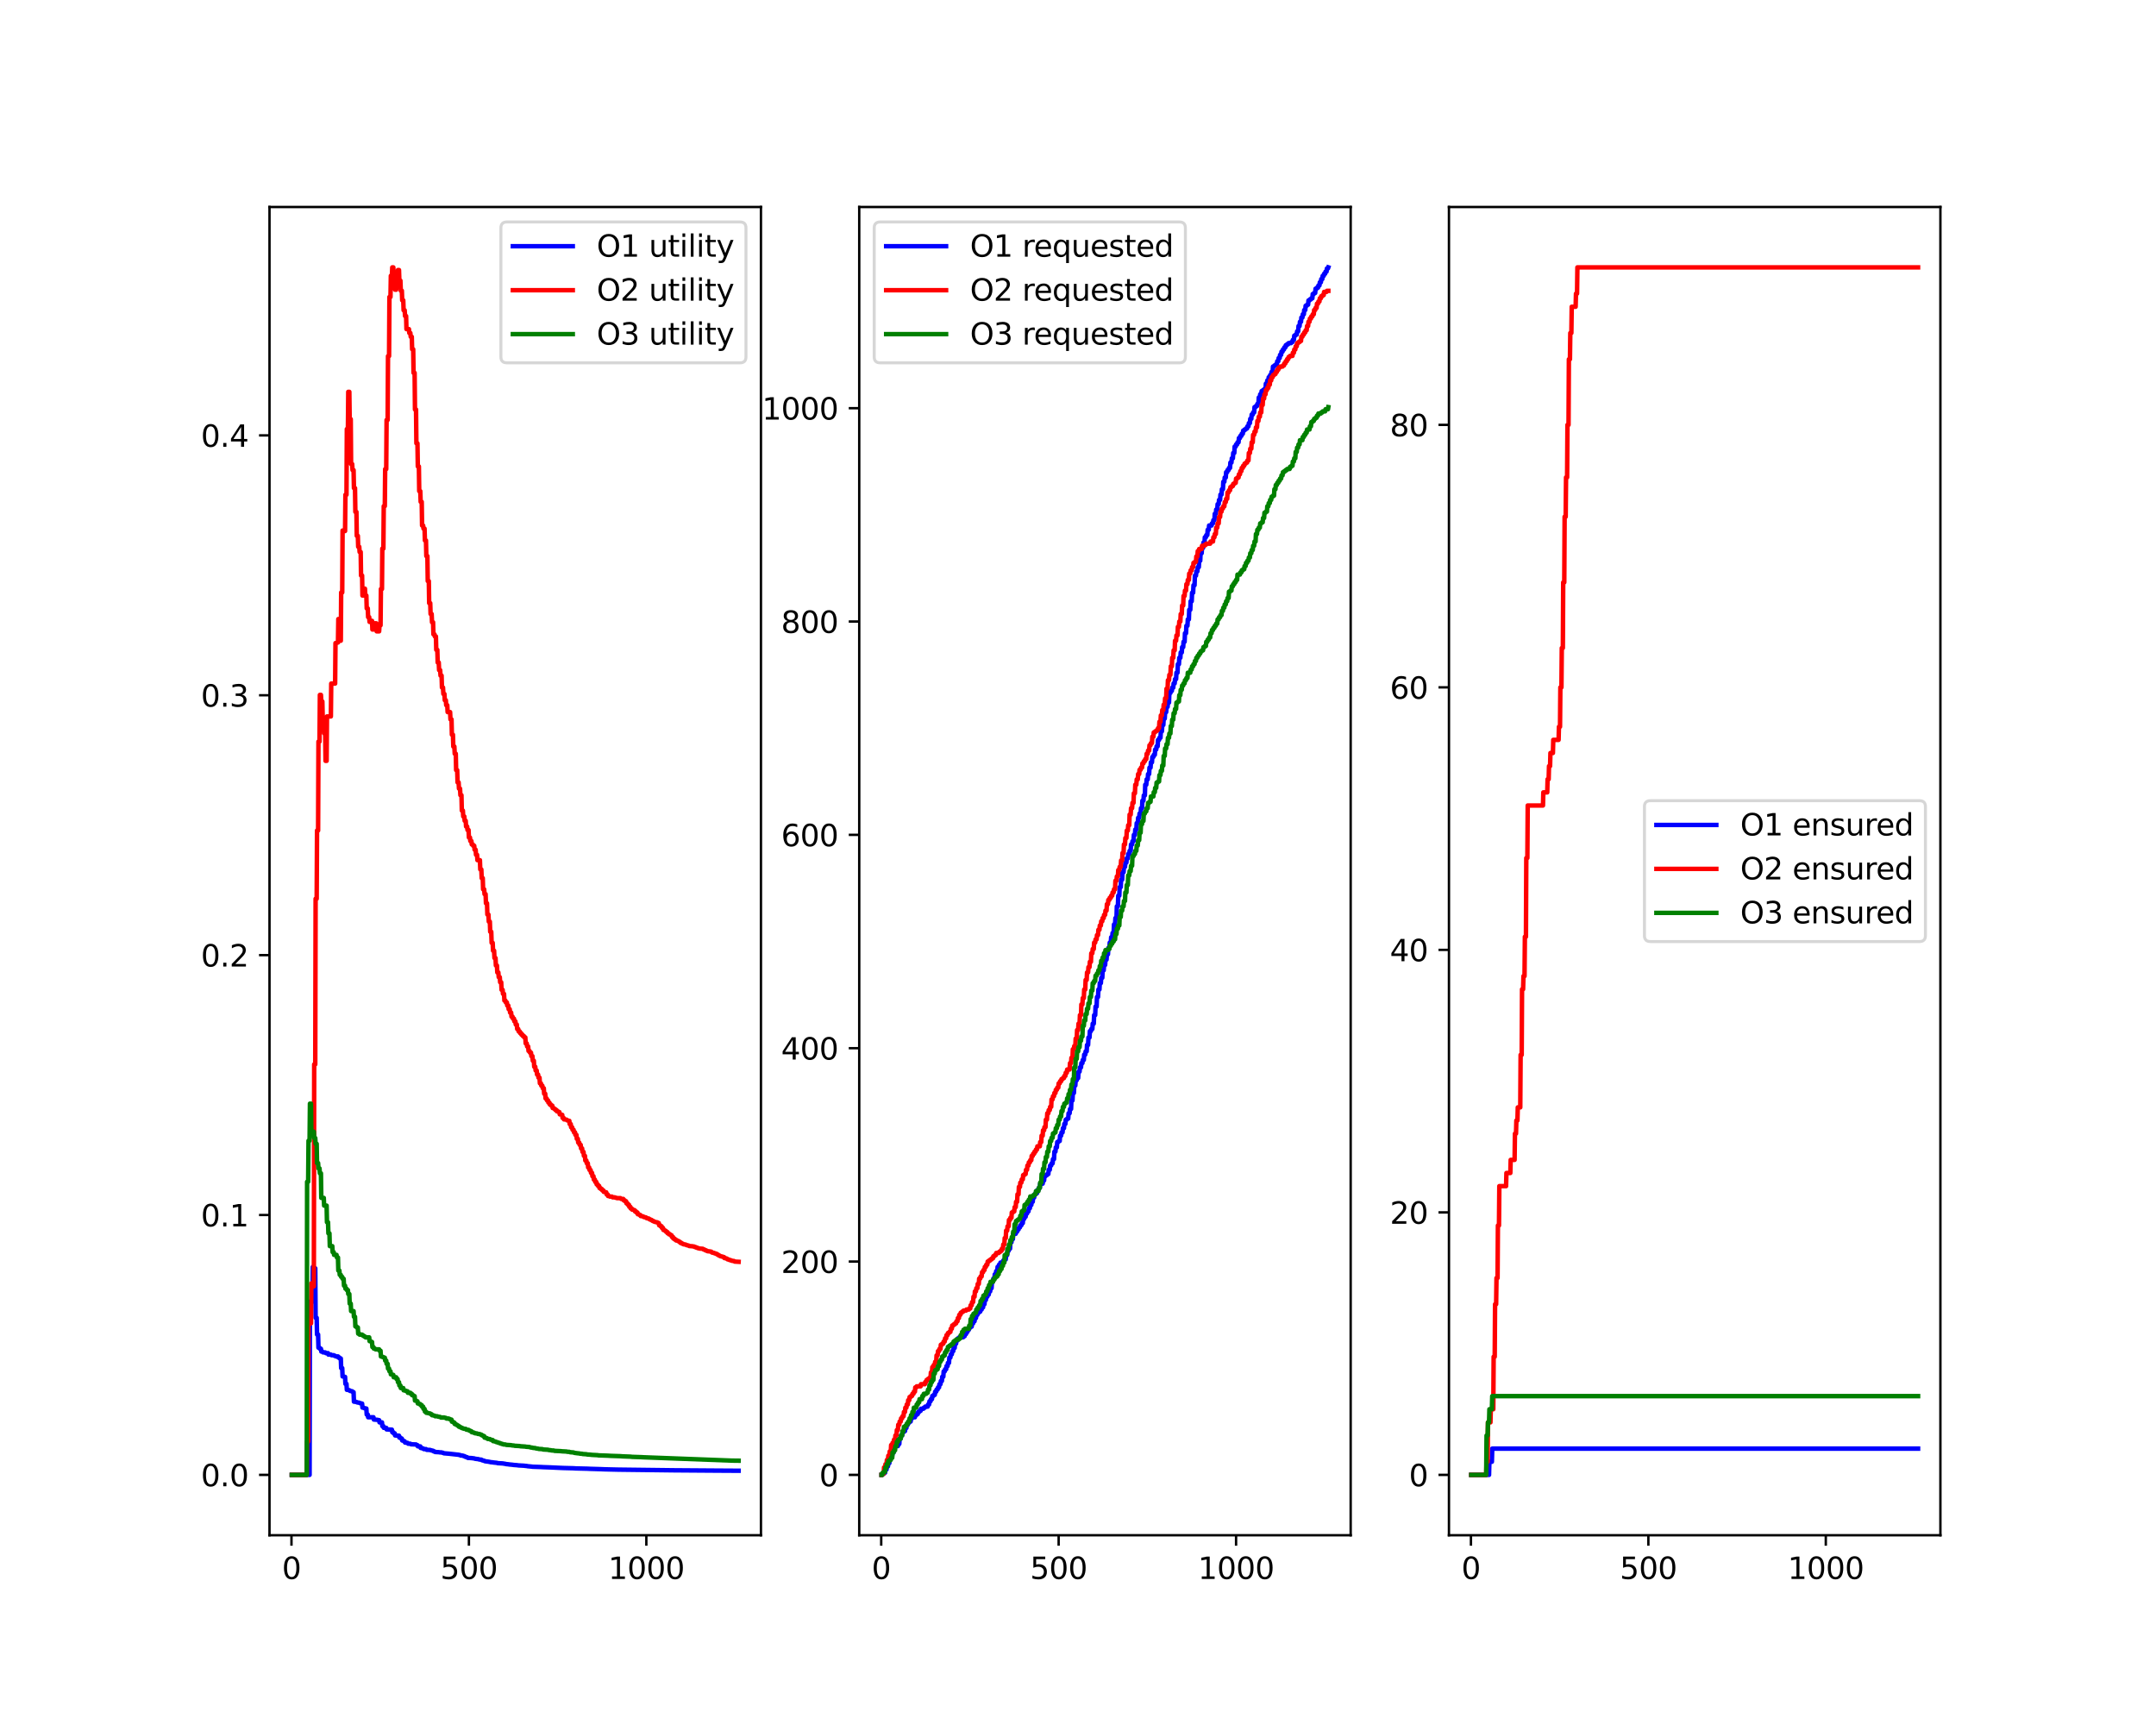 <?xml version="1.0" encoding="utf-8" standalone="no"?>
<!DOCTYPE svg PUBLIC "-//W3C//DTD SVG 1.1//EN"
  "http://www.w3.org/Graphics/SVG/1.1/DTD/svg11.dtd">
<svg xmlns:xlink="http://www.w3.org/1999/xlink" width="720pt" height="576pt" viewBox="0 0 720 576" xmlns="http://www.w3.org/2000/svg" version="1.1">
 <defs>
  <style type="text/css">*{stroke-linejoin: round; stroke-linecap: butt}</style>
 </defs>
 <g id="figure_1">
  <g id="patch_1">
   <path d="M 0 576 
L 720 576 
L 720 0 
L 0 0 
z
" style="fill: #ffffff"/>
  </g>
  <g id="axes_1">
   <g id="patch_2">
    <path d="M 90 512.64 
L 254.118 512.64 
L 254.118 69.12 
L 90 69.12 
z
" style="fill: #ffffff"/>
   </g>
   <g id="matplotlib.axis_1">
    <g id="xtick_1">
     <g id="line2d_1">
      <defs>
       <path id="m8d0b1c7691" d="M 0 0 
L 0 3.5 
" style="stroke: #000000; stroke-width: 0.8"/>
      </defs>
      <g>
       <use xlink:href="#m8d0b1c7691" x="97.341" y="512.64" style="stroke: #000000; stroke-width: 0.8"/>
      </g>
     </g>
     <g id="text_1">
      <!-- 0 -->
      <g transform="translate(94.16 527.238) scale(0.1 -0.1)">
       <defs>
        <path id="DejaVuSans-30" d="M 2034 4250 
Q 1547 4250 1301 3770 
Q 1056 3291 1056 2328 
Q 1056 1369 1301 889 
Q 1547 409 2034 409 
Q 2525 409 2770 889 
Q 3016 1369 3016 2328 
Q 3016 3291 2770 3770 
Q 2525 4250 2034 4250 
z
M 2034 4750 
Q 2819 4750 3233 4129 
Q 3647 3509 3647 2328 
Q 3647 1150 3233 529 
Q 2819 -91 2034 -91 
Q 1250 -91 836 529 
Q 422 1150 422 2328 
Q 422 3509 836 4129 
Q 1250 4750 2034 4750 
z
" transform="scale(0.016)"/>
       </defs>
       <use xlink:href="#DejaVuSans-30"/>
      </g>
     </g>
    </g>
    <g id="xtick_2">
     <g id="line2d_2">
      <g>
       <use xlink:href="#m8d0b1c7691" x="156.594" y="512.64" style="stroke: #000000; stroke-width: 0.8"/>
      </g>
     </g>
     <g id="text_2">
      <!-- 500 -->
      <g transform="translate(147.05 527.238) scale(0.1 -0.1)">
       <defs>
        <path id="DejaVuSans-35" d="M 691 4666 
L 3169 4666 
L 3169 4134 
L 1269 4134 
L 1269 2991 
Q 1406 3038 1543 3061 
Q 1681 3084 1819 3084 
Q 2600 3084 3056 2656 
Q 3513 2228 3513 1497 
Q 3513 744 3044 326 
Q 2575 -91 1722 -91 
Q 1428 -91 1123 -41 
Q 819 9 494 109 
L 494 744 
Q 775 591 1075 516 
Q 1375 441 1709 441 
Q 2250 441 2565 725 
Q 2881 1009 2881 1497 
Q 2881 1984 2565 2268 
Q 2250 2553 1709 2553 
Q 1456 2553 1204 2497 
Q 953 2441 691 2322 
L 691 4666 
z
" transform="scale(0.016)"/>
       </defs>
       <use xlink:href="#DejaVuSans-35"/>
       <use xlink:href="#DejaVuSans-30" x="63.623"/>
       <use xlink:href="#DejaVuSans-30" x="127.246"/>
      </g>
     </g>
    </g>
    <g id="xtick_3">
     <g id="line2d_3">
      <g>
       <use xlink:href="#m8d0b1c7691" x="215.846" y="512.64" style="stroke: #000000; stroke-width: 0.8"/>
      </g>
     </g>
     <g id="text_3">
      <!-- 1000 -->
      <g transform="translate(203.121 527.238) scale(0.1 -0.1)">
       <defs>
        <path id="DejaVuSans-31" d="M 794 531 
L 1825 531 
L 1825 4091 
L 703 3866 
L 703 4441 
L 1819 4666 
L 2450 4666 
L 2450 531 
L 3481 531 
L 3481 0 
L 794 0 
L 794 531 
z
" transform="scale(0.016)"/>
       </defs>
       <use xlink:href="#DejaVuSans-31"/>
       <use xlink:href="#DejaVuSans-30" x="63.623"/>
       <use xlink:href="#DejaVuSans-30" x="127.246"/>
       <use xlink:href="#DejaVuSans-30" x="190.869"/>
      </g>
     </g>
    </g>
   </g>
   <g id="matplotlib.axis_2">
    <g id="ytick_1">
     <g id="line2d_4">
      <defs>
       <path id="m2ae4692a39" d="M 0 0 
L -3.5 0 
" style="stroke: #000000; stroke-width: 0.8"/>
      </defs>
      <g>
       <use xlink:href="#m2ae4692a39" x="90" y="492.48" style="stroke: #000000; stroke-width: 0.8"/>
      </g>
     </g>
     <g id="text_4">
      <!-- 0.0 -->
      <g transform="translate(67.097 496.279) scale(0.1 -0.1)">
       <defs>
        <path id="DejaVuSans-2e" d="M 684 794 
L 1344 794 
L 1344 0 
L 684 0 
L 684 794 
z
" transform="scale(0.016)"/>
       </defs>
       <use xlink:href="#DejaVuSans-30"/>
       <use xlink:href="#DejaVuSans-2e" x="63.623"/>
       <use xlink:href="#DejaVuSans-30" x="95.41"/>
      </g>
     </g>
    </g>
    <g id="ytick_2">
     <g id="line2d_5">
      <g>
       <use xlink:href="#m2ae4692a39" x="90" y="405.706" style="stroke: #000000; stroke-width: 0.8"/>
      </g>
     </g>
     <g id="text_5">
      <!-- 0.1 -->
      <g transform="translate(67.097 409.505) scale(0.1 -0.1)">
       <use xlink:href="#DejaVuSans-30"/>
       <use xlink:href="#DejaVuSans-2e" x="63.623"/>
       <use xlink:href="#DejaVuSans-31" x="95.41"/>
      </g>
     </g>
    </g>
    <g id="ytick_3">
     <g id="line2d_6">
      <g>
       <use xlink:href="#m2ae4692a39" x="90" y="318.931" style="stroke: #000000; stroke-width: 0.8"/>
      </g>
     </g>
     <g id="text_6">
      <!-- 0.2 -->
      <g transform="translate(67.097 322.73) scale(0.1 -0.1)">
       <defs>
        <path id="DejaVuSans-32" d="M 1228 531 
L 3431 531 
L 3431 0 
L 469 0 
L 469 531 
Q 828 903 1448 1529 
Q 2069 2156 2228 2338 
Q 2531 2678 2651 2914 
Q 2772 3150 2772 3378 
Q 2772 3750 2511 3984 
Q 2250 4219 1831 4219 
Q 1534 4219 1204 4116 
Q 875 4013 500 3803 
L 500 4441 
Q 881 4594 1212 4672 
Q 1544 4750 1819 4750 
Q 2544 4750 2975 4387 
Q 3406 4025 3406 3419 
Q 3406 3131 3298 2873 
Q 3191 2616 2906 2266 
Q 2828 2175 2409 1742 
Q 1991 1309 1228 531 
z
" transform="scale(0.016)"/>
       </defs>
       <use xlink:href="#DejaVuSans-30"/>
       <use xlink:href="#DejaVuSans-2e" x="63.623"/>
       <use xlink:href="#DejaVuSans-32" x="95.41"/>
      </g>
     </g>
    </g>
    <g id="ytick_4">
     <g id="line2d_7">
      <g>
       <use xlink:href="#m2ae4692a39" x="90" y="232.157" style="stroke: #000000; stroke-width: 0.8"/>
      </g>
     </g>
     <g id="text_7">
      <!-- 0.3 -->
      <g transform="translate(67.097 235.956) scale(0.1 -0.1)">
       <defs>
        <path id="DejaVuSans-33" d="M 2597 2516 
Q 3050 2419 3304 2112 
Q 3559 1806 3559 1356 
Q 3559 666 3084 287 
Q 2609 -91 1734 -91 
Q 1441 -91 1130 -33 
Q 819 25 488 141 
L 488 750 
Q 750 597 1062 519 
Q 1375 441 1716 441 
Q 2309 441 2620 675 
Q 2931 909 2931 1356 
Q 2931 1769 2642 2001 
Q 2353 2234 1838 2234 
L 1294 2234 
L 1294 2753 
L 1863 2753 
Q 2328 2753 2575 2939 
Q 2822 3125 2822 3475 
Q 2822 3834 2567 4026 
Q 2313 4219 1838 4219 
Q 1578 4219 1281 4162 
Q 984 4106 628 3988 
L 628 4550 
Q 988 4650 1302 4700 
Q 1616 4750 1894 4750 
Q 2613 4750 3031 4423 
Q 3450 4097 3450 3541 
Q 3450 3153 3228 2886 
Q 3006 2619 2597 2516 
z
" transform="scale(0.016)"/>
       </defs>
       <use xlink:href="#DejaVuSans-30"/>
       <use xlink:href="#DejaVuSans-2e" x="63.623"/>
       <use xlink:href="#DejaVuSans-33" x="95.41"/>
      </g>
     </g>
    </g>
    <g id="ytick_5">
     <g id="line2d_8">
      <g>
       <use xlink:href="#m2ae4692a39" x="90" y="145.382" style="stroke: #000000; stroke-width: 0.8"/>
      </g>
     </g>
     <g id="text_8">
      <!-- 0.4 -->
      <g transform="translate(67.097 149.182) scale(0.1 -0.1)">
       <defs>
        <path id="DejaVuSans-34" d="M 2419 4116 
L 825 1625 
L 2419 1625 
L 2419 4116 
z
M 2253 4666 
L 3047 4666 
L 3047 1625 
L 3713 1625 
L 3713 1100 
L 3047 1100 
L 3047 0 
L 2419 0 
L 2419 1100 
L 313 1100 
L 313 1709 
L 2253 4666 
z
" transform="scale(0.016)"/>
       </defs>
       <use xlink:href="#DejaVuSans-30"/>
       <use xlink:href="#DejaVuSans-2e" x="63.623"/>
       <use xlink:href="#DejaVuSans-34" x="95.41"/>
      </g>
     </g>
    </g>
   </g>
   <g id="line2d_9">
    <path d="M 97.46 492.48 
L 103.385 492.48 
L 103.504 434.63 
L 104.333 434.63 
L 104.452 423.06 
L 104.807 423.06 
L 104.926 423.505 
L 105.281 423.505 
L 105.4 440.034 
L 105.755 440.034 
L 105.874 445.611 
L 106.229 445.611 
L 106.348 450.011 
L 106.703 450.011 
L 106.822 450.367 
L 107.177 450.367 
L 107.296 451.302 
L 107.651 451.302 
L 107.888 451.576 
L 108.599 451.576 
L 108.836 451.834 
L 109.547 451.834 
L 109.666 452.307 
L 110.495 452.307 
L 110.732 452.524 
L 111.443 452.524 
L 111.68 452.73 
L 111.918 452.73 
L 112.155 452.925 
L 112.866 452.925 
L 112.984 453.286 
L 113.34 453.286 
L 113.458 453.615 
L 113.814 453.615 
L 113.932 456.828 
L 114.288 456.828 
L 114.406 459.611 
L 114.762 459.611 
L 114.999 459.757 
L 115.236 459.757 
L 115.354 462.088 
L 115.71 462.088 
L 115.828 464.076 
L 116.184 464.076 
L 116.421 464.204 
L 116.658 464.204 
L 116.895 464.445 
L 117.132 464.445 
L 117.369 464.559 
L 117.606 464.559 
L 117.843 464.874 
L 118.08 464.874 
L 118.198 468.032 
L 119.028 468.122 
L 119.265 468.294 
L 119.976 468.376 
L 120.213 468.532 
L 120.45 468.532 
L 120.687 468.677 
L 120.924 468.677 
L 121.042 470.019 
L 121.398 470.019 
L 121.635 470.21 
L 121.872 470.21 
L 122.109 470.328 
L 122.346 470.328 
L 122.464 472.337 
L 122.82 472.337 
L 122.938 473.239 
L 124.716 473.239 
L 124.835 474 
L 126.138 474.109 
L 126.375 474.212 
L 126.612 474.212 
L 126.731 474.95 
L 127.56 474.95 
L 127.679 476.196 
L 128.034 476.196 
L 128.153 476.767 
L 128.982 476.767 
L 129.101 477.294 
L 130.878 477.383 
L 130.997 478.24 
L 131.352 478.24 
L 131.471 478.622 
L 131.826 478.622 
L 131.945 479.311 
L 133.248 479.395 
L 133.367 480.038 
L 133.722 480.038 
L 133.959 480.352 
L 134.196 480.352 
L 134.315 481.002 
L 134.67 481.002 
L 134.907 481.267 
L 135.144 481.267 
L 135.263 481.69 
L 136.093 481.791 
L 136.33 482.081 
L 137.041 482.081 
L 137.278 482.267 
L 138.937 482.327 
L 139.174 482.561 
L 139.411 482.561 
L 139.529 482.945 
L 140.359 482.972 
L 140.477 483.489 
L 140.833 483.489 
L 141.07 483.648 
L 141.307 483.648 
L 141.544 483.871 
L 142.255 483.871 
L 142.492 484.112 
L 143.677 484.158 
L 143.914 484.293 
L 144.151 484.293 
L 144.388 484.424 
L 144.625 484.424 
L 144.862 484.651 
L 145.099 484.651 
L 145.336 484.843 
L 146.521 484.904 
L 146.876 484.963 
L 147.469 484.982 
L 147.706 485.091 
L 147.943 485.091 
L 148.18 485.264 
L 149.365 485.364 
L 149.839 485.399 
L 152.446 485.688 
L 153.157 485.762 
L 153.394 485.849 
L 153.631 485.849 
L 153.868 486.017 
L 154.579 486.046 
L 154.816 486.204 
L 155.053 486.204 
L 155.29 486.411 
L 155.527 486.411 
L 155.764 486.59 
L 156.001 486.59 
L 156.238 486.804 
L 157.423 486.869 
L 157.779 486.916 
L 158.371 486.986 
L 158.608 487.086 
L 159.32 487.182 
L 159.675 487.223 
L 159.794 487.223 
L 160.031 487.351 
L 160.742 487.399 
L 160.979 487.606 
L 161.216 487.606 
L 161.453 487.754 
L 161.69 487.754 
L 161.927 487.919 
L 162.638 488.009 
L 162.993 488.059 
L 163.586 488.165 
L 163.823 488.231 
L 164.534 488.296 
L 164.889 488.358 
L 165.956 488.465 
L 166.193 488.564 
L 167.852 488.656 
L 168.207 488.712 
L 168.8 488.809 
L 169.037 488.878 
L 169.748 488.945 
L 170.103 489.004 
L 171.17 489.103 
L 171.526 489.163 
L 172.592 489.24 
L 173.185 489.322 
L 174.962 489.416 
L 175.318 489.466 
L 175.91 489.513 
L 176.147 489.58 
L 177.332 489.691 
L 177.925 489.766 
L 180.65 489.857 
L 181.243 489.894 
L 183.969 489.994 
L 185.272 490.056 
L 187.287 490.148 
L 188.116 490.182 
L 191.553 490.272 
L 192.264 490.323 
L 196.293 490.421 
L 197.004 490.461 
L 200.559 490.565 
L 201.863 490.621 
L 206.248 490.724 
L 207.67 490.743 
L 225.09 490.954 
L 239.903 491.061 
L 242.51 491.076 
L 246.658 491.101 
L 246.658 491.101 
" clip-path="url(#pf4afce0b17)" style="fill: none; stroke: #0000ff; stroke-width: 1.5; stroke-linecap: square"/>
   </g>
   <g id="line2d_10">
    <path d="M 97.46 492.48 
L 102.437 492.48 
L 102.556 481.355 
L 102.911 481.355 
L 103.03 440.829 
L 103.385 440.829 
L 103.504 441.897 
L 103.859 441.897 
L 103.978 428.529 
L 104.333 428.529 
L 104.452 429.526 
L 104.807 429.526 
L 104.926 355.406 
L 105.281 355.406 
L 105.4 300.109 
L 105.755 300.109 
L 105.874 277.32 
L 106.229 277.32 
L 106.348 247.634 
L 106.703 247.634 
L 106.822 232.039 
L 107.177 232.039 
L 107.296 234.223 
L 107.651 234.223 
L 107.77 239.748 
L 108.125 239.748 
L 108.244 244.866 
L 108.599 244.866 
L 108.718 254.06 
L 109.073 254.06 
L 109.192 239.227 
L 110.495 239.227 
L 110.614 228.252 
L 111.918 228.252 
L 112.036 214.733 
L 112.392 214.733 
L 112.629 214.542 
L 112.866 214.542 
L 112.984 206.714 
L 113.34 206.714 
L 113.458 213.945 
L 113.814 213.945 
L 113.932 197.829 
L 114.288 197.829 
L 114.406 177.156 
L 114.762 177.156 
L 114.999 177.316 
L 115.236 177.316 
L 115.354 165.21 
L 115.71 165.21 
L 115.828 143.262 
L 116.184 143.262 
L 116.302 130.844 
L 116.658 130.844 
L 116.776 139.959 
L 117.132 139.959 
L 117.25 154.944 
L 117.606 154.944 
L 117.724 156.966 
L 118.08 156.966 
L 118.198 162.98 
L 118.554 162.98 
L 118.672 170.926 
L 119.028 170.926 
L 119.146 178.925 
L 119.502 178.925 
L 119.62 182.571 
L 119.976 182.571 
L 120.094 184.317 
L 120.45 184.317 
L 120.568 192.174 
L 120.924 192.174 
L 121.042 198.861 
L 121.398 198.861 
L 121.516 196.568 
L 121.872 196.568 
L 121.99 198.861 
L 122.346 198.861 
L 122.464 203.148 
L 122.82 203.148 
L 122.938 206.066 
L 123.294 206.066 
L 123.412 207.659 
L 123.768 207.659 
L 123.887 207.311 
L 124.242 207.311 
L 124.361 210.204 
L 124.716 210.204 
L 124.835 208.138 
L 125.664 208.138 
L 125.783 210.808 
L 126.612 210.808 
L 126.731 208.794 
L 127.086 208.794 
L 127.205 196.674 
L 127.56 196.674 
L 127.679 183.181 
L 128.034 183.181 
L 128.153 169.007 
L 128.508 169.007 
L 128.627 156.64 
L 128.982 156.64 
L 129.101 140.233 
L 129.456 140.233 
L 129.575 118.906 
L 129.93 118.906 
L 130.049 99.162 
L 130.404 99.162 
L 130.523 92.087 
L 130.878 92.087 
L 130.997 89.28 
L 131.352 89.28 
L 131.471 92.357 
L 131.826 92.357 
L 131.945 96.735 
L 132.3 96.735 
L 132.419 94.426 
L 132.774 94.426 
L 132.893 90.172 
L 133.248 90.172 
L 133.367 93.699 
L 133.722 93.699 
L 133.841 97.059 
L 134.196 97.059 
L 134.315 100.262 
L 134.67 100.262 
L 134.789 103.594 
L 135.144 103.594 
L 135.263 105.52 
L 135.619 105.52 
L 135.737 109.895 
L 136.567 109.895 
L 136.685 111.186 
L 137.041 111.186 
L 137.159 112.453 
L 137.515 112.453 
L 137.633 116.616 
L 137.989 116.616 
L 138.107 124.501 
L 138.463 124.501 
L 138.581 136.732 
L 138.937 136.732 
L 139.055 148.027 
L 139.411 148.027 
L 139.529 155.746 
L 139.885 155.746 
L 140.003 163.995 
L 140.359 163.995 
L 140.477 167.557 
L 140.833 167.557 
L 140.951 175.473 
L 141.307 175.473 
L 141.425 176.506 
L 141.781 176.506 
L 141.899 180.462 
L 142.255 180.462 
L 142.373 185.673 
L 142.729 185.673 
L 142.847 194.017 
L 143.203 194.017 
L 143.321 201.385 
L 143.677 201.385 
L 143.795 205.014 
L 144.151 205.014 
L 144.269 207.77 
L 144.625 207.77 
L 144.743 211.8 
L 145.099 211.8 
L 145.217 212.514 
L 145.573 212.514 
L 145.691 216.985 
L 146.047 216.985 
L 146.165 221.205 
L 146.521 221.205 
L 146.639 223.76 
L 146.995 223.76 
L 147.114 225.589 
L 147.469 225.589 
L 147.588 229.559 
L 147.943 229.559 
L 148.062 231.713 
L 148.417 231.713 
L 148.536 233.813 
L 148.891 233.813 
L 149.01 235.464 
L 149.365 235.464 
L 149.484 237.772 
L 150.313 237.772 
L 150.432 240.202 
L 150.787 240.202 
L 150.906 245.316 
L 151.261 245.316 
L 151.38 249.273 
L 151.735 249.273 
L 151.854 251.667 
L 152.209 251.667 
L 152.328 257.15 
L 152.683 257.15 
L 152.802 261.242 
L 153.157 261.242 
L 153.276 263.325 
L 153.631 263.325 
L 153.75 265.515 
L 154.105 265.515 
L 154.224 270.654 
L 154.579 270.654 
L 154.698 272.612 
L 155.053 272.612 
L 155.172 274.07 
L 155.527 274.07 
L 155.646 275.98 
L 156.001 275.98 
L 156.12 277.14 
L 156.475 277.14 
L 156.594 279.657 
L 156.949 279.657 
L 157.068 280.816 
L 157.423 280.816 
L 157.542 281.957 
L 157.897 281.957 
L 158.016 282.405 
L 158.371 282.405 
L 158.49 283.728 
L 158.846 283.728 
L 158.964 285.426 
L 159.32 285.426 
L 159.438 287.215 
L 160.268 287.215 
L 160.386 290.309 
L 160.742 290.309 
L 160.86 293.218 
L 161.216 293.218 
L 161.334 296.941 
L 161.69 296.941 
L 161.808 298.549 
L 162.164 298.549 
L 162.282 301.613 
L 162.638 301.613 
L 162.756 305.368 
L 163.112 305.368 
L 163.23 307.736 
L 163.586 307.736 
L 163.704 311.116 
L 164.06 311.116 
L 164.178 314.815 
L 164.534 314.815 
L 164.652 317.447 
L 165.008 317.447 
L 165.126 319.889 
L 165.482 319.889 
L 165.6 322.387 
L 165.956 322.387 
L 166.074 324.705 
L 166.43 324.705 
L 166.548 326.282 
L 166.904 326.282 
L 167.022 327.983 
L 167.378 327.983 
L 167.496 330.515 
L 167.852 330.515 
L 167.97 331.865 
L 168.326 331.865 
L 168.444 334.11 
L 168.8 334.11 
L 168.918 334.729 
L 169.274 334.729 
L 169.392 335.762 
L 169.748 335.762 
L 169.866 336.984 
L 170.222 336.984 
L 170.34 338.111 
L 170.696 338.111 
L 170.815 339.467 
L 171.17 339.467 
L 171.289 340.134 
L 171.644 340.134 
L 171.763 341.037 
L 172.118 341.037 
L 172.237 342.102 
L 172.592 342.102 
L 172.711 343.592 
L 173.066 343.592 
L 173.185 344.378 
L 173.54 344.378 
L 173.659 344.935 
L 174.014 344.935 
L 174.133 345.485 
L 174.488 345.485 
L 174.607 345.948 
L 174.962 345.948 
L 175.081 346.398 
L 175.436 346.398 
L 175.555 348.414 
L 175.91 348.414 
L 176.029 349.43 
L 176.384 349.43 
L 176.503 350.933 
L 176.858 350.933 
L 176.977 351.487 
L 177.332 351.487 
L 177.451 352.649 
L 177.806 352.649 
L 177.925 354.191 
L 178.28 354.191 
L 178.399 356.197 
L 178.754 356.197 
L 178.873 357.458 
L 179.228 357.458 
L 179.347 358.806 
L 179.702 358.806 
L 179.821 359.844 
L 180.176 359.844 
L 180.295 361.739 
L 180.65 361.739 
L 180.769 362.518 
L 181.124 362.518 
L 181.243 363.371 
L 181.598 363.371 
L 181.717 365.2 
L 182.072 365.2 
L 182.191 366.78 
L 182.547 366.78 
L 182.665 367.435 
L 183.021 367.435 
L 183.139 368.177 
L 183.495 368.177 
L 183.613 368.817 
L 183.969 368.817 
L 184.087 369.183 
L 184.443 369.183 
L 184.561 369.999 
L 184.917 369.999 
L 185.154 370.31 
L 185.391 370.31 
L 185.509 370.667 
L 185.865 370.667 
L 185.983 371.087 
L 186.339 371.087 
L 186.576 371.331 
L 186.813 371.331 
L 186.931 372.103 
L 187.287 372.103 
L 187.524 372.26 
L 187.761 372.26 
L 187.879 373.293 
L 188.235 373.293 
L 188.353 373.782 
L 189.183 373.857 
L 189.42 374.115 
L 189.657 374.115 
L 189.894 374.263 
L 190.131 374.263 
L 190.249 375.346 
L 190.605 375.346 
L 190.723 376.409 
L 191.079 376.409 
L 191.197 377.244 
L 191.553 377.244 
L 191.671 378.092 
L 192.027 378.092 
L 192.145 378.941 
L 192.501 378.941 
L 192.619 380.269 
L 192.975 380.269 
L 193.093 381.525 
L 193.449 381.525 
L 193.567 382.28 
L 193.923 382.28 
L 194.042 383.47 
L 194.397 383.47 
L 194.516 384.634 
L 194.871 384.634 
L 194.99 385.954 
L 195.345 385.954 
L 195.464 387.508 
L 195.819 387.508 
L 195.938 388.421 
L 196.293 388.421 
L 196.412 389.83 
L 196.767 389.83 
L 196.886 390.692 
L 197.241 390.692 
L 197.36 391.636 
L 197.715 391.636 
L 197.834 392.742 
L 198.189 392.742 
L 198.308 393.87 
L 198.663 393.87 
L 198.782 394.659 
L 199.137 394.659 
L 199.256 395.482 
L 199.611 395.482 
L 199.73 395.998 
L 200.085 395.998 
L 200.204 396.714 
L 200.559 396.714 
L 200.678 397.061 
L 201.033 397.061 
L 201.152 397.496 
L 201.507 397.496 
L 201.626 397.988 
L 201.981 397.988 
L 202.218 398.129 
L 202.455 398.129 
L 202.574 398.828 
L 202.929 398.828 
L 203.048 399.363 
L 203.403 399.363 
L 203.64 399.554 
L 204.351 399.554 
L 204.588 399.798 
L 205.299 399.798 
L 205.537 399.939 
L 205.774 399.939 
L 206.011 400.073 
L 207.196 400.073 
L 207.433 400.338 
L 208.144 400.338 
L 208.262 400.794 
L 208.618 400.794 
L 208.736 401.116 
L 209.092 401.116 
L 209.21 401.818 
L 209.566 401.818 
L 209.684 402.269 
L 210.04 402.269 
L 210.158 402.978 
L 210.514 402.978 
L 210.632 403.537 
L 210.988 403.537 
L 211.106 403.914 
L 211.462 403.914 
L 211.699 404.089 
L 211.936 404.089 
L 212.054 404.512 
L 212.41 404.512 
L 212.528 404.876 
L 212.884 404.876 
L 213.002 405.461 
L 213.358 405.461 
L 213.595 405.699 
L 213.832 405.699 
L 213.95 406.052 
L 214.306 406.052 
L 214.543 406.167 
L 214.78 406.167 
L 215.017 406.396 
L 215.254 406.396 
L 215.491 406.51 
L 215.728 406.51 
L 215.965 406.775 
L 216.202 406.775 
L 216.439 406.887 
L 216.676 406.887 
L 216.913 407.159 
L 217.15 407.159 
L 217.387 407.369 
L 217.624 407.369 
L 217.861 407.647 
L 218.098 407.647 
L 218.335 407.882 
L 218.572 407.882 
L 218.809 408.047 
L 219.52 408.156 
L 219.757 408.379 
L 219.994 408.379 
L 220.113 409.139 
L 220.468 409.139 
L 220.587 409.461 
L 220.942 409.461 
L 221.061 410.027 
L 221.416 410.027 
L 221.535 410.699 
L 221.89 410.699 
L 222.127 410.997 
L 222.364 410.997 
L 222.483 411.36 
L 222.838 411.36 
L 222.957 411.813 
L 223.312 411.813 
L 223.431 412.167 
L 223.786 412.167 
L 224.023 412.452 
L 224.26 412.452 
L 224.379 413.026 
L 224.734 413.026 
L 224.853 413.556 
L 225.208 413.556 
L 225.327 413.886 
L 225.682 413.886 
L 225.801 414.214 
L 226.156 414.214 
L 226.393 414.404 
L 226.63 414.404 
L 226.867 414.693 
L 227.104 414.693 
L 227.223 415.022 
L 227.578 415.022 
L 227.815 415.296 
L 228.052 415.296 
L 228.289 415.488 
L 229.001 415.576 
L 229.238 415.758 
L 229.475 415.758 
L 229.712 415.896 
L 229.949 415.896 
L 230.186 416.069 
L 231.371 416.155 
L 231.608 416.241 
L 231.845 416.241 
L 232.082 416.419 
L 232.319 416.419 
L 232.556 416.597 
L 232.793 416.597 
L 233.03 416.773 
L 233.267 416.773 
L 233.504 416.901 
L 234.689 416.985 
L 234.926 417.203 
L 235.163 417.203 
L 235.4 417.42 
L 235.637 417.42 
L 235.874 417.636 
L 236.111 417.636 
L 236.348 417.812 
L 237.059 417.854 
L 237.296 417.943 
L 237.533 417.943 
L 237.77 418.244 
L 238.007 418.244 
L 238.244 418.367 
L 238.481 418.367 
L 238.718 418.535 
L 238.955 418.535 
L 239.192 418.703 
L 239.429 418.703 
L 239.666 418.996 
L 239.903 418.996 
L 240.14 419.282 
L 240.377 419.282 
L 240.614 419.487 
L 240.851 419.487 
L 241.088 419.607 
L 241.325 419.607 
L 241.562 419.763 
L 241.799 419.763 
L 241.918 420.09 
L 242.273 420.09 
L 242.51 420.249 
L 242.747 420.249 
L 242.984 420.525 
L 243.221 420.525 
L 243.458 420.677 
L 243.695 420.677 
L 243.932 420.839 
L 244.169 420.839 
L 244.406 420.995 
L 245.117 421.07 
L 245.354 421.259 
L 246.658 421.333 
L 246.658 421.333 
" clip-path="url(#pf4afce0b17)" style="fill: none; stroke: #ff0000; stroke-width: 1.5; stroke-linecap: square"/>
   </g>
   <g id="line2d_11">
    <path d="M 97.46 492.48 
L 102.437 492.48 
L 102.556 394.614 
L 102.911 394.614 
L 103.03 380.913 
L 103.385 380.913 
L 103.504 368.517 
L 103.859 368.517 
L 103.978 378.847 
L 104.333 378.847 
L 104.452 377.899 
L 104.807 377.899 
L 104.926 379.995 
L 105.281 379.995 
L 105.4 381.923 
L 105.755 381.923 
L 105.874 388.351 
L 106.229 388.351 
L 106.348 390.131 
L 106.703 390.131 
L 106.822 391.779 
L 107.177 391.779 
L 107.296 399.993 
L 108.125 399.993 
L 108.244 402.567 
L 109.073 402.567 
L 109.192 408.116 
L 109.547 408.116 
L 109.666 411.824 
L 110.021 411.824 
L 110.14 416.098 
L 110.969 416.098 
L 111.088 418.102 
L 111.443 418.102 
L 111.562 419.02 
L 112.392 419.02 
L 112.51 419.889 
L 112.866 419.889 
L 112.984 424.247 
L 113.34 424.247 
L 113.458 425.694 
L 113.814 425.694 
L 113.932 426.366 
L 114.288 426.366 
L 114.406 427.007 
L 114.762 427.007 
L 114.88 429.297 
L 115.236 429.297 
L 115.354 430.302 
L 115.71 430.302 
L 115.828 430.774 
L 116.184 430.774 
L 116.302 432.084 
L 116.658 432.084 
L 116.776 435.288 
L 117.132 435.288 
L 117.25 437.79 
L 118.08 437.79 
L 118.198 439.681 
L 118.554 439.681 
L 118.672 442.895 
L 119.028 442.895 
L 119.146 443.257 
L 119.502 443.257 
L 119.62 445.323 
L 119.976 445.323 
L 120.094 445.649 
L 120.924 445.649 
L 121.161 445.965 
L 121.398 445.965 
L 121.635 446.271 
L 121.872 446.271 
L 122.109 446.568 
L 123.294 446.568 
L 123.412 447.82 
L 123.768 447.82 
L 124.005 448.107 
L 124.242 448.107 
L 124.361 449.798 
L 124.716 449.798 
L 124.835 450.313 
L 125.19 450.313 
L 125.427 450.56 
L 126.612 450.56 
L 126.731 451.032 
L 127.086 451.032 
L 127.205 452.949 
L 127.56 452.949 
L 127.797 453.152 
L 128.034 453.152 
L 128.271 453.35 
L 128.508 453.35 
L 128.627 454.314 
L 128.982 454.314 
L 129.101 455.397 
L 129.456 455.397 
L 129.575 456.986 
L 129.93 456.986 
L 130.049 457.886 
L 130.404 457.886 
L 130.523 458.913 
L 130.878 458.913 
L 131.115 459.087 
L 131.352 459.087 
L 131.471 459.879 
L 132.3 459.879 
L 132.419 460.462 
L 132.774 460.462 
L 132.893 461.526 
L 133.248 461.526 
L 133.367 462.637 
L 133.722 462.637 
L 133.841 463.483 
L 134.67 463.483 
L 134.789 464.244 
L 135.144 464.244 
L 135.382 464.406 
L 135.619 464.406 
L 135.856 464.564 
L 136.093 464.564 
L 136.211 465.072 
L 137.041 465.072 
L 137.159 465.408 
L 137.515 465.408 
L 137.633 465.879 
L 137.989 465.879 
L 138.226 466.185 
L 138.463 466.185 
L 138.581 467.674 
L 138.937 467.674 
L 139.174 467.91 
L 139.411 467.91 
L 139.529 468.641 
L 139.885 468.641 
L 140.122 468.851 
L 140.359 468.851 
L 140.477 469.191 
L 140.833 469.191 
L 140.951 469.709 
L 141.307 469.709 
L 141.425 470.454 
L 141.781 470.454 
L 141.899 471.343 
L 142.255 471.343 
L 142.373 471.754 
L 142.729 471.754 
L 142.966 471.871 
L 143.203 471.871 
L 143.44 471.986 
L 143.677 471.986 
L 143.914 472.237 
L 144.151 472.237 
L 144.269 472.561 
L 144.625 472.561 
L 144.862 472.696 
L 145.099 472.696 
L 145.336 472.902 
L 146.047 472.902 
L 146.284 473.033 
L 146.995 473.133 
L 147.232 473.328 
L 148.417 473.328 
L 148.654 473.455 
L 148.891 473.455 
L 149.128 473.673 
L 149.839 473.673 
L 150.076 473.857 
L 150.313 473.857 
L 150.55 474.035 
L 150.787 474.035 
L 150.906 474.723 
L 151.261 474.723 
L 151.498 475.021 
L 151.735 475.021 
L 151.854 475.511 
L 152.209 475.511 
L 152.446 475.798 
L 152.683 475.798 
L 152.92 476.094 
L 153.157 476.094 
L 153.276 476.417 
L 153.631 476.417 
L 153.868 476.678 
L 154.105 476.678 
L 154.342 476.893 
L 154.579 476.893 
L 154.816 477.065 
L 155.527 477.126 
L 155.764 477.388 
L 156.475 477.445 
L 156.712 477.695 
L 156.949 477.695 
L 157.186 477.906 
L 157.423 477.906 
L 157.542 478.235 
L 157.897 478.235 
L 158.134 478.39 
L 158.371 478.39 
L 158.608 478.58 
L 159.32 478.648 
L 159.557 478.795 
L 160.268 478.861 
L 160.505 479.037 
L 160.742 479.037 
L 160.979 479.314 
L 161.216 479.314 
L 161.453 479.541 
L 161.69 479.541 
L 161.808 480.037 
L 162.164 480.037 
L 162.401 480.219 
L 162.638 480.219 
L 162.875 480.481 
L 163.586 480.523 
L 163.823 480.731 
L 164.06 480.731 
L 164.297 480.849 
L 164.534 480.849 
L 164.652 481.211 
L 165.008 481.211 
L 165.245 481.349 
L 165.482 481.349 
L 165.719 481.522 
L 165.956 481.522 
L 166.193 481.679 
L 166.43 481.679 
L 166.667 481.83 
L 166.904 481.83 
L 167.141 482.012 
L 167.378 482.012 
L 167.615 482.16 
L 167.852 482.16 
L 168.089 482.313 
L 168.8 482.335 
L 169.037 482.458 
L 170.696 482.56 
L 170.933 482.636 
L 171.644 482.693 
L 171.881 482.766 
L 173.54 482.856 
L 173.777 482.927 
L 175.436 483.029 
L 175.673 483.094 
L 176.858 483.176 
L 177.095 483.3 
L 177.806 483.404 
L 178.043 483.478 
L 178.754 483.531 
L 178.991 483.639 
L 179.702 483.732 
L 179.939 483.821 
L 181.124 483.876 
L 181.361 484.002 
L 183.021 484.093 
L 183.258 484.183 
L 183.969 484.251 
L 184.206 484.326 
L 184.917 484.343 
L 185.154 484.458 
L 187.287 484.557 
L 187.642 484.61 
L 189.183 484.685 
L 189.42 484.763 
L 190.131 484.79 
L 190.368 484.912 
L 191.553 484.993 
L 191.79 485.122 
L 192.501 485.216 
L 192.856 485.264 
L 193.449 485.314 
L 193.686 485.39 
L 194.397 485.439 
L 194.634 485.518 
L 195.819 485.587 
L 196.056 485.663 
L 197.241 485.744 
L 197.597 485.797 
L 199.611 485.9 
L 199.848 485.963 
L 202.929 486.067 
L 203.996 486.132 
L 207.196 486.236 
L 207.907 486.298 
L 210.514 486.392 
L 211.106 486.462 
L 214.306 486.566 
L 214.78 486.601 
L 244.406 487.719 
L 246.658 487.747 
L 246.658 487.747 
" clip-path="url(#pf4afce0b17)" style="fill: none; stroke: #008000; stroke-width: 1.5; stroke-linecap: square"/>
   </g>
   <g id="patch_3">
    <path d="M 90 512.64 
L 90 69.12 
" style="fill: none; stroke: #000000; stroke-width: 0.8; stroke-linejoin: miter; stroke-linecap: square"/>
   </g>
   <g id="patch_4">
    <path d="M 254.118 512.64 
L 254.118 69.12 
" style="fill: none; stroke: #000000; stroke-width: 0.8; stroke-linejoin: miter; stroke-linecap: square"/>
   </g>
   <g id="patch_5">
    <path d="M 90 512.64 
L 254.118 512.64 
" style="fill: none; stroke: #000000; stroke-width: 0.8; stroke-linejoin: miter; stroke-linecap: square"/>
   </g>
   <g id="patch_6">
    <path d="M 90 69.12 
L 254.118 69.12 
" style="fill: none; stroke: #000000; stroke-width: 0.8; stroke-linejoin: miter; stroke-linecap: square"/>
   </g>
   <g id="legend_1">
    <g id="patch_7">
     <path d="M 169.274 121.154 
L 247.118 121.154 
Q 249.118 121.154 249.118 119.154 
L 249.118 76.12 
Q 249.118 74.12 247.118 74.12 
L 169.274 74.12 
Q 167.274 74.12 167.274 76.12 
L 167.274 119.154 
Q 167.274 121.154 169.274 121.154 
z
" style="fill: #ffffff; opacity: 0.8; stroke: #cccccc; stroke-linejoin: miter"/>
    </g>
    <g id="line2d_12">
     <path d="M 171.274 82.218 
L 181.274 82.218 
L 191.274 82.218 
" style="fill: none; stroke: #0000ff; stroke-width: 1.5; stroke-linecap: square"/>
    </g>
    <g id="text_9">
     <!-- O1 utility -->
     <g transform="translate(199.274 85.718) scale(0.1 -0.1)">
      <defs>
       <path id="DejaVuSans-4f" d="M 2522 4238 
Q 1834 4238 1429 3725 
Q 1025 3213 1025 2328 
Q 1025 1447 1429 934 
Q 1834 422 2522 422 
Q 3209 422 3611 934 
Q 4013 1447 4013 2328 
Q 4013 3213 3611 3725 
Q 3209 4238 2522 4238 
z
M 2522 4750 
Q 3503 4750 4090 4092 
Q 4678 3434 4678 2328 
Q 4678 1225 4090 567 
Q 3503 -91 2522 -91 
Q 1538 -91 948 565 
Q 359 1222 359 2328 
Q 359 3434 948 4092 
Q 1538 4750 2522 4750 
z
" transform="scale(0.016)"/>
       <path id="DejaVuSans-20" transform="scale(0.016)"/>
       <path id="DejaVuSans-75" d="M 544 1381 
L 544 3500 
L 1119 3500 
L 1119 1403 
Q 1119 906 1312 657 
Q 1506 409 1894 409 
Q 2359 409 2629 706 
Q 2900 1003 2900 1516 
L 2900 3500 
L 3475 3500 
L 3475 0 
L 2900 0 
L 2900 538 
Q 2691 219 2414 64 
Q 2138 -91 1772 -91 
Q 1169 -91 856 284 
Q 544 659 544 1381 
z
M 1991 3584 
L 1991 3584 
z
" transform="scale(0.016)"/>
       <path id="DejaVuSans-74" d="M 1172 4494 
L 1172 3500 
L 2356 3500 
L 2356 3053 
L 1172 3053 
L 1172 1153 
Q 1172 725 1289 603 
Q 1406 481 1766 481 
L 2356 481 
L 2356 0 
L 1766 0 
Q 1100 0 847 248 
Q 594 497 594 1153 
L 594 3053 
L 172 3053 
L 172 3500 
L 594 3500 
L 594 4494 
L 1172 4494 
z
" transform="scale(0.016)"/>
       <path id="DejaVuSans-69" d="M 603 3500 
L 1178 3500 
L 1178 0 
L 603 0 
L 603 3500 
z
M 603 4863 
L 1178 4863 
L 1178 4134 
L 603 4134 
L 603 4863 
z
" transform="scale(0.016)"/>
       <path id="DejaVuSans-6c" d="M 603 4863 
L 1178 4863 
L 1178 0 
L 603 0 
L 603 4863 
z
" transform="scale(0.016)"/>
       <path id="DejaVuSans-79" d="M 2059 -325 
Q 1816 -950 1584 -1140 
Q 1353 -1331 966 -1331 
L 506 -1331 
L 506 -850 
L 844 -850 
Q 1081 -850 1212 -737 
Q 1344 -625 1503 -206 
L 1606 56 
L 191 3500 
L 800 3500 
L 1894 763 
L 2988 3500 
L 3597 3500 
L 2059 -325 
z
" transform="scale(0.016)"/>
      </defs>
      <use xlink:href="#DejaVuSans-4f"/>
      <use xlink:href="#DejaVuSans-31" x="78.711"/>
      <use xlink:href="#DejaVuSans-20" x="142.334"/>
      <use xlink:href="#DejaVuSans-75" x="174.121"/>
      <use xlink:href="#DejaVuSans-74" x="237.5"/>
      <use xlink:href="#DejaVuSans-69" x="276.709"/>
      <use xlink:href="#DejaVuSans-6c" x="304.492"/>
      <use xlink:href="#DejaVuSans-69" x="332.275"/>
      <use xlink:href="#DejaVuSans-74" x="360.059"/>
      <use xlink:href="#DejaVuSans-79" x="399.268"/>
     </g>
    </g>
    <g id="line2d_13">
     <path d="M 171.274 96.897 
L 181.274 96.897 
L 191.274 96.897 
" style="fill: none; stroke: #ff0000; stroke-width: 1.5; stroke-linecap: square"/>
    </g>
    <g id="text_10">
     <!-- O2 utility -->
     <g transform="translate(199.274 100.397) scale(0.1 -0.1)">
      <use xlink:href="#DejaVuSans-4f"/>
      <use xlink:href="#DejaVuSans-32" x="78.711"/>
      <use xlink:href="#DejaVuSans-20" x="142.334"/>
      <use xlink:href="#DejaVuSans-75" x="174.121"/>
      <use xlink:href="#DejaVuSans-74" x="237.5"/>
      <use xlink:href="#DejaVuSans-69" x="276.709"/>
      <use xlink:href="#DejaVuSans-6c" x="304.492"/>
      <use xlink:href="#DejaVuSans-69" x="332.275"/>
      <use xlink:href="#DejaVuSans-74" x="360.059"/>
      <use xlink:href="#DejaVuSans-79" x="399.268"/>
     </g>
    </g>
    <g id="line2d_14">
     <path d="M 171.274 111.575 
L 181.274 111.575 
L 191.274 111.575 
" style="fill: none; stroke: #008000; stroke-width: 1.5; stroke-linecap: square"/>
    </g>
    <g id="text_11">
     <!-- O3 utility -->
     <g transform="translate(199.274 115.075) scale(0.1 -0.1)">
      <use xlink:href="#DejaVuSans-4f"/>
      <use xlink:href="#DejaVuSans-33" x="78.711"/>
      <use xlink:href="#DejaVuSans-20" x="142.334"/>
      <use xlink:href="#DejaVuSans-75" x="174.121"/>
      <use xlink:href="#DejaVuSans-74" x="237.5"/>
      <use xlink:href="#DejaVuSans-69" x="276.709"/>
      <use xlink:href="#DejaVuSans-6c" x="304.492"/>
      <use xlink:href="#DejaVuSans-69" x="332.275"/>
      <use xlink:href="#DejaVuSans-74" x="360.059"/>
      <use xlink:href="#DejaVuSans-79" x="399.268"/>
     </g>
    </g>
   </g>
  </g>
  <g id="axes_2">
   <g id="patch_8">
    <path d="M 286.941 512.64 
L 451.059 512.64 
L 451.059 69.12 
L 286.941 69.12 
z
" style="fill: #ffffff"/>
   </g>
   <g id="matplotlib.axis_3">
    <g id="xtick_4">
     <g id="line2d_15">
      <g>
       <use xlink:href="#m8d0b1c7691" x="294.283" y="512.64" style="stroke: #000000; stroke-width: 0.8"/>
      </g>
     </g>
     <g id="text_12">
      <!-- 0 -->
      <g transform="translate(291.101 527.238) scale(0.1 -0.1)">
       <use xlink:href="#DejaVuSans-30"/>
      </g>
     </g>
    </g>
    <g id="xtick_5">
     <g id="line2d_16">
      <g>
       <use xlink:href="#m8d0b1c7691" x="353.535" y="512.64" style="stroke: #000000; stroke-width: 0.8"/>
      </g>
     </g>
     <g id="text_13">
      <!-- 500 -->
      <g transform="translate(343.991 527.238) scale(0.1 -0.1)">
       <use xlink:href="#DejaVuSans-35"/>
       <use xlink:href="#DejaVuSans-30" x="63.623"/>
       <use xlink:href="#DejaVuSans-30" x="127.246"/>
      </g>
     </g>
    </g>
    <g id="xtick_6">
     <g id="line2d_17">
      <g>
       <use xlink:href="#m8d0b1c7691" x="412.788" y="512.64" style="stroke: #000000; stroke-width: 0.8"/>
      </g>
     </g>
     <g id="text_14">
      <!-- 1000 -->
      <g transform="translate(400.063 527.238) scale(0.1 -0.1)">
       <use xlink:href="#DejaVuSans-31"/>
       <use xlink:href="#DejaVuSans-30" x="63.623"/>
       <use xlink:href="#DejaVuSans-30" x="127.246"/>
       <use xlink:href="#DejaVuSans-30" x="190.869"/>
      </g>
     </g>
    </g>
   </g>
   <g id="matplotlib.axis_4">
    <g id="ytick_6">
     <g id="line2d_18">
      <g>
       <use xlink:href="#m2ae4692a39" x="286.941" y="492.48" style="stroke: #000000; stroke-width: 0.8"/>
      </g>
     </g>
     <g id="text_15">
      <!-- 0 -->
      <g transform="translate(273.579 496.279) scale(0.1 -0.1)">
       <use xlink:href="#DejaVuSans-30"/>
      </g>
     </g>
    </g>
    <g id="ytick_7">
     <g id="line2d_19">
      <g>
       <use xlink:href="#m2ae4692a39" x="286.941" y="421.243" style="stroke: #000000; stroke-width: 0.8"/>
      </g>
     </g>
     <g id="text_16">
      <!-- 200 -->
      <g transform="translate(260.854 425.042) scale(0.1 -0.1)">
       <use xlink:href="#DejaVuSans-32"/>
       <use xlink:href="#DejaVuSans-30" x="63.623"/>
       <use xlink:href="#DejaVuSans-30" x="127.246"/>
      </g>
     </g>
    </g>
    <g id="ytick_8">
     <g id="line2d_20">
      <g>
       <use xlink:href="#m2ae4692a39" x="286.941" y="350.007" style="stroke: #000000; stroke-width: 0.8"/>
      </g>
     </g>
     <g id="text_17">
      <!-- 400 -->
      <g transform="translate(260.854 353.806) scale(0.1 -0.1)">
       <use xlink:href="#DejaVuSans-34"/>
       <use xlink:href="#DejaVuSans-30" x="63.623"/>
       <use xlink:href="#DejaVuSans-30" x="127.246"/>
      </g>
     </g>
    </g>
    <g id="ytick_9">
     <g id="line2d_21">
      <g>
       <use xlink:href="#m2ae4692a39" x="286.941" y="278.77" style="stroke: #000000; stroke-width: 0.8"/>
      </g>
     </g>
     <g id="text_18">
      <!-- 600 -->
      <g transform="translate(260.854 282.569) scale(0.1 -0.1)">
       <defs>
        <path id="DejaVuSans-36" d="M 2113 2584 
Q 1688 2584 1439 2293 
Q 1191 2003 1191 1497 
Q 1191 994 1439 701 
Q 1688 409 2113 409 
Q 2538 409 2786 701 
Q 3034 994 3034 1497 
Q 3034 2003 2786 2293 
Q 2538 2584 2113 2584 
z
M 3366 4563 
L 3366 3988 
Q 3128 4100 2886 4159 
Q 2644 4219 2406 4219 
Q 1781 4219 1451 3797 
Q 1122 3375 1075 2522 
Q 1259 2794 1537 2939 
Q 1816 3084 2150 3084 
Q 2853 3084 3261 2657 
Q 3669 2231 3669 1497 
Q 3669 778 3244 343 
Q 2819 -91 2113 -91 
Q 1303 -91 875 529 
Q 447 1150 447 2328 
Q 447 3434 972 4092 
Q 1497 4750 2381 4750 
Q 2619 4750 2861 4703 
Q 3103 4656 3366 4563 
z
" transform="scale(0.016)"/>
       </defs>
       <use xlink:href="#DejaVuSans-36"/>
       <use xlink:href="#DejaVuSans-30" x="63.623"/>
       <use xlink:href="#DejaVuSans-30" x="127.246"/>
      </g>
     </g>
    </g>
    <g id="ytick_10">
     <g id="line2d_22">
      <g>
       <use xlink:href="#m2ae4692a39" x="286.941" y="207.533" style="stroke: #000000; stroke-width: 0.8"/>
      </g>
     </g>
     <g id="text_19">
      <!-- 800 -->
      <g transform="translate(260.854 211.332) scale(0.1 -0.1)">
       <defs>
        <path id="DejaVuSans-38" d="M 2034 2216 
Q 1584 2216 1326 1975 
Q 1069 1734 1069 1313 
Q 1069 891 1326 650 
Q 1584 409 2034 409 
Q 2484 409 2743 651 
Q 3003 894 3003 1313 
Q 3003 1734 2745 1975 
Q 2488 2216 2034 2216 
z
M 1403 2484 
Q 997 2584 770 2862 
Q 544 3141 544 3541 
Q 544 4100 942 4425 
Q 1341 4750 2034 4750 
Q 2731 4750 3128 4425 
Q 3525 4100 3525 3541 
Q 3525 3141 3298 2862 
Q 3072 2584 2669 2484 
Q 3125 2378 3379 2068 
Q 3634 1759 3634 1313 
Q 3634 634 3220 271 
Q 2806 -91 2034 -91 
Q 1263 -91 848 271 
Q 434 634 434 1313 
Q 434 1759 690 2068 
Q 947 2378 1403 2484 
z
M 1172 3481 
Q 1172 3119 1398 2916 
Q 1625 2713 2034 2713 
Q 2441 2713 2670 2916 
Q 2900 3119 2900 3481 
Q 2900 3844 2670 4047 
Q 2441 4250 2034 4250 
Q 1625 4250 1398 4047 
Q 1172 3844 1172 3481 
z
" transform="scale(0.016)"/>
       </defs>
       <use xlink:href="#DejaVuSans-38"/>
       <use xlink:href="#DejaVuSans-30" x="63.623"/>
       <use xlink:href="#DejaVuSans-30" x="127.246"/>
      </g>
     </g>
    </g>
    <g id="ytick_11">
     <g id="line2d_23">
      <g>
       <use xlink:href="#m2ae4692a39" x="286.941" y="136.296" style="stroke: #000000; stroke-width: 0.8"/>
      </g>
     </g>
     <g id="text_20">
      <!-- 1000 -->
      <g transform="translate(254.491 140.095) scale(0.1 -0.1)">
       <use xlink:href="#DejaVuSans-31"/>
       <use xlink:href="#DejaVuSans-30" x="63.623"/>
       <use xlink:href="#DejaVuSans-30" x="127.246"/>
       <use xlink:href="#DejaVuSans-30" x="190.869"/>
      </g>
     </g>
    </g>
   </g>
   <g id="line2d_24">
    <path d="M 294.401 492.48 
L 294.638 492.48 
L 294.757 492.124 
L 295.112 492.124 
L 295.231 491.768 
L 295.586 491.768 
L 295.705 490.699 
L 296.06 490.699 
L 296.179 489.631 
L 296.534 489.631 
L 296.653 488.562 
L 297.008 488.562 
L 297.127 486.781 
L 297.482 486.781 
L 297.601 486.069 
L 297.956 486.069 
L 298.075 485 
L 298.43 485 
L 298.549 483.219 
L 298.904 483.219 
L 299.023 482.863 
L 299.852 482.863 
L 299.971 482.151 
L 300.326 482.151 
L 300.445 480.37 
L 300.8 480.37 
L 300.919 479.301 
L 301.274 479.301 
L 301.393 478.233 
L 301.748 478.233 
L 301.867 477.876 
L 302.222 477.876 
L 302.341 476.808 
L 302.696 476.808 
L 302.815 475.739 
L 303.17 475.739 
L 303.289 475.027 
L 303.644 475.027 
L 303.763 474.671 
L 304.118 474.671 
L 304.237 473.602 
L 304.593 473.602 
L 304.711 473.246 
L 305.541 473.246 
L 305.659 472.534 
L 306.015 472.534 
L 306.133 472.178 
L 306.489 472.178 
L 306.607 471.465 
L 306.963 471.465 
L 307.081 471.109 
L 307.437 471.109 
L 307.555 470.397 
L 308.385 470.397 
L 308.503 470.04 
L 308.859 470.04 
L 308.977 469.684 
L 309.807 469.684 
L 309.925 468.972 
L 310.281 468.972 
L 310.399 467.903 
L 310.755 467.903 
L 310.873 467.191 
L 311.229 467.191 
L 311.347 466.122 
L 311.703 466.122 
L 311.821 465.766 
L 312.177 465.766 
L 312.295 464.698 
L 312.651 464.698 
L 312.769 463.985 
L 313.125 463.985 
L 313.243 463.273 
L 313.599 463.273 
L 313.717 462.204 
L 314.073 462.204 
L 314.191 461.136 
L 314.547 461.136 
L 314.665 459.711 
L 315.021 459.711 
L 315.139 457.93 
L 315.495 457.93 
L 315.613 457.218 
L 315.969 457.218 
L 316.087 456.149 
L 316.443 456.149 
L 316.562 455.081 
L 316.917 455.081 
L 317.036 453.3 
L 317.391 453.3 
L 317.51 452.231 
L 317.865 452.231 
L 317.984 451.163 
L 318.339 451.163 
L 318.458 450.094 
L 318.813 450.094 
L 318.932 448.669 
L 319.287 448.669 
L 319.406 447.601 
L 319.761 447.601 
L 319.88 446.888 
L 320.235 446.888 
L 320.354 446.532 
L 321.657 446.532 
L 321.776 446.176 
L 322.131 446.176 
L 322.25 445.464 
L 322.605 445.464 
L 322.724 444.751 
L 323.079 444.751 
L 323.198 444.039 
L 323.553 444.039 
L 323.672 443.327 
L 324.027 443.327 
L 324.146 442.97 
L 324.501 442.97 
L 324.62 441.902 
L 324.975 441.902 
L 325.094 441.19 
L 325.449 441.19 
L 325.568 440.121 
L 325.923 440.121 
L 326.042 439.052 
L 326.397 439.052 
L 326.516 438.34 
L 326.871 438.34 
L 326.99 437.984 
L 327.345 437.984 
L 327.464 437.272 
L 327.819 437.272 
L 327.938 436.559 
L 328.294 436.559 
L 328.412 435.491 
L 328.768 435.491 
L 328.886 434.066 
L 329.242 434.066 
L 329.36 432.997 
L 329.716 432.997 
L 329.834 432.285 
L 330.19 432.285 
L 330.308 431.216 
L 330.664 431.216 
L 330.782 430.148 
L 331.138 430.148 
L 331.256 428.011 
L 331.612 428.011 
L 331.73 426.942 
L 332.086 426.942 
L 332.204 425.517 
L 332.56 425.517 
L 332.678 424.449 
L 333.034 424.449 
L 333.152 423.024 
L 333.508 423.024 
L 333.626 422.312 
L 333.982 422.312 
L 334.1 421.599 
L 334.93 421.599 
L 335.048 420.887 
L 335.404 420.887 
L 335.522 420.531 
L 335.878 420.531 
L 335.996 419.106 
L 336.352 419.106 
L 336.47 417.681 
L 336.826 417.681 
L 336.944 416.969 
L 337.3 416.969 
L 337.418 414.832 
L 337.774 414.832 
L 337.892 413.763 
L 338.248 413.763 
L 338.366 411.982 
L 339.196 411.982 
L 339.314 411.27 
L 339.67 411.27 
L 339.789 410.558 
L 340.144 410.558 
L 340.263 409.845 
L 340.618 409.845 
L 340.737 409.133 
L 341.092 409.133 
L 341.211 408.421 
L 341.566 408.421 
L 341.685 406.996 
L 342.04 406.996 
L 342.159 406.284 
L 342.514 406.284 
L 342.633 405.215 
L 342.988 405.215 
L 343.107 404.503 
L 343.462 404.503 
L 343.581 403.434 
L 343.936 403.434 
L 344.055 402.366 
L 344.41 402.366 
L 344.529 401.297 
L 344.884 401.297 
L 345.003 399.872 
L 345.358 399.872 
L 345.477 398.804 
L 345.832 398.804 
L 345.951 398.447 
L 346.306 398.447 
L 346.425 397.379 
L 346.78 397.379 
L 346.899 396.667 
L 347.254 396.667 
L 347.373 395.242 
L 348.202 395.242 
L 348.321 394.173 
L 348.676 394.173 
L 348.795 392.749 
L 349.15 392.749 
L 349.269 392.392 
L 349.624 392.392 
L 349.743 392.036 
L 350.098 392.036 
L 350.217 390.611 
L 350.572 390.611 
L 350.691 389.187 
L 351.046 389.187 
L 351.165 388.474 
L 351.521 388.474 
L 351.639 387.05 
L 351.995 387.05 
L 352.113 384.556 
L 352.469 384.556 
L 352.587 383.132 
L 352.943 383.132 
L 353.061 381.351 
L 353.417 381.351 
L 353.535 380.994 
L 353.891 380.994 
L 354.009 379.214 
L 354.365 379.214 
L 354.483 378.145 
L 354.839 378.145 
L 354.957 376.72 
L 355.313 376.72 
L 355.431 375.296 
L 355.787 375.296 
L 355.905 373.871 
L 356.261 373.871 
L 356.379 373.515 
L 356.735 373.515 
L 356.853 371.734 
L 357.209 371.734 
L 357.327 370.309 
L 357.683 370.309 
L 357.801 367.46 
L 358.157 367.46 
L 358.275 364.966 
L 358.631 364.966 
L 358.749 362.473 
L 359.105 362.473 
L 359.223 360.692 
L 359.579 360.692 
L 359.697 359.98 
L 360.053 359.98 
L 360.171 357.843 
L 360.527 357.843 
L 360.645 356.418 
L 361.001 356.418 
L 361.119 354.993 
L 361.475 354.993 
L 361.593 353.925 
L 361.949 353.925 
L 362.067 352.144 
L 362.423 352.144 
L 362.541 351.075 
L 362.897 351.075 
L 363.015 348.938 
L 363.371 348.938 
L 363.49 346.445 
L 363.845 346.445 
L 363.964 344.308 
L 364.319 344.308 
L 364.438 343.595 
L 364.793 343.595 
L 364.912 341.814 
L 365.267 341.814 
L 365.386 338.965 
L 365.741 338.965 
L 365.86 336.115 
L 366.215 336.115 
L 366.334 332.91 
L 366.689 332.91 
L 366.808 330.416 
L 367.163 330.416 
L 367.282 328.279 
L 367.637 328.279 
L 367.756 326.498 
L 368.111 326.498 
L 368.23 324.005 
L 368.585 324.005 
L 368.704 322.224 
L 369.059 322.224 
L 369.178 320.443 
L 369.533 320.443 
L 369.652 318.662 
L 370.007 318.662 
L 370.126 316.525 
L 370.481 316.525 
L 370.6 314.744 
L 370.955 314.744 
L 371.074 312.963 
L 371.429 312.963 
L 371.548 311.539 
L 371.903 311.539 
L 372.022 308.689 
L 372.377 308.689 
L 372.496 306.552 
L 372.851 306.552 
L 372.97 302.634 
L 373.325 302.634 
L 373.444 299.072 
L 373.799 299.072 
L 373.918 296.223 
L 374.273 296.223 
L 374.392 293.729 
L 374.747 293.729 
L 374.866 291.236 
L 375.222 291.236 
L 375.34 289.455 
L 375.696 289.455 
L 375.814 288.031 
L 376.17 288.031 
L 376.288 286.606 
L 376.644 286.606 
L 376.762 285.181 
L 377.118 285.181 
L 377.236 284.113 
L 377.592 284.113 
L 377.71 281.975 
L 378.066 281.975 
L 378.184 280.907 
L 378.54 280.907 
L 378.658 278.77 
L 379.014 278.77 
L 379.132 276.989 
L 379.488 276.989 
L 379.606 274.852 
L 379.962 274.852 
L 380.08 273.071 
L 380.436 273.071 
L 380.554 271.646 
L 380.91 271.646 
L 381.028 269.865 
L 381.384 269.865 
L 381.502 267.372 
L 381.858 267.372 
L 381.976 265.591 
L 382.332 265.591 
L 382.45 262.029 
L 382.806 262.029 
L 382.924 260.248 
L 383.28 260.248 
L 383.398 258.467 
L 383.754 258.467 
L 383.872 256.33 
L 384.228 256.33 
L 384.346 254.549 
L 384.702 254.549 
L 384.82 252.768 
L 385.176 252.768 
L 385.294 252.056 
L 385.65 252.056 
L 385.768 250.275 
L 386.124 250.275 
L 386.242 249.207 
L 386.598 249.207 
L 386.717 247.069 
L 387.072 247.069 
L 387.191 246.357 
L 387.546 246.357 
L 387.665 244.22 
L 388.02 244.22 
L 388.139 242.083 
L 388.494 242.083 
L 388.613 239.946 
L 388.968 239.946 
L 389.087 237.809 
L 389.442 237.809 
L 389.561 236.028 
L 389.916 236.028 
L 390.035 234.603 
L 390.39 234.603 
L 390.509 231.397 
L 390.864 231.397 
L 390.983 230.685 
L 391.338 230.685 
L 391.457 229.616 
L 391.812 229.616 
L 391.931 228.192 
L 392.286 228.192 
L 392.405 226.767 
L 392.76 226.767 
L 392.879 224.63 
L 393.234 224.63 
L 393.353 221.78 
L 393.708 221.78 
L 393.827 219.643 
L 394.182 219.643 
L 394.301 217.862 
L 394.656 217.862 
L 394.775 216.081 
L 395.13 216.081 
L 395.249 214.3 
L 395.604 214.3 
L 395.723 211.451 
L 396.078 211.451 
L 396.197 208.958 
L 396.552 208.958 
L 396.671 206.821 
L 397.026 206.821 
L 397.145 203.615 
L 397.5 203.615 
L 397.619 200.766 
L 397.974 200.766 
L 398.093 197.916 
L 398.449 197.916 
L 398.567 195.423 
L 398.923 195.423 
L 399.041 192.217 
L 399.397 192.217 
L 399.515 190.792 
L 399.871 190.792 
L 399.989 189.368 
L 400.345 189.368 
L 400.463 187.231 
L 400.819 187.231 
L 400.937 184.737 
L 401.293 184.737 
L 401.411 182.956 
L 401.767 182.956 
L 401.885 181.175 
L 402.241 181.175 
L 402.359 179.394 
L 402.715 179.394 
L 402.833 178.682 
L 403.189 178.682 
L 403.307 176.901 
L 403.663 176.901 
L 403.781 175.476 
L 404.611 175.476 
L 404.729 174.764 
L 405.085 174.764 
L 405.203 173.696 
L 405.559 173.696 
L 405.677 171.558 
L 406.033 171.558 
L 406.151 170.134 
L 406.507 170.134 
L 406.625 168.353 
L 406.981 168.353 
L 407.099 166.928 
L 407.455 166.928 
L 407.573 165.147 
L 407.929 165.147 
L 408.047 163.366 
L 408.403 163.366 
L 408.521 160.873 
L 408.877 160.873 
L 408.995 159.448 
L 409.351 159.448 
L 409.469 157.667 
L 409.825 157.667 
L 409.943 156.955 
L 410.299 156.955 
L 410.418 156.243 
L 410.773 156.243 
L 410.892 154.462 
L 411.247 154.462 
L 411.366 153.037 
L 411.721 153.037 
L 411.84 151.256 
L 412.195 151.256 
L 412.314 149.119 
L 412.669 149.119 
L 412.788 148.407 
L 413.143 148.407 
L 413.262 147.694 
L 413.617 147.694 
L 413.736 146.269 
L 414.091 146.269 
L 414.21 145.557 
L 414.565 145.557 
L 414.684 144.845 
L 415.039 144.845 
L 415.158 143.776 
L 415.513 143.776 
L 415.632 143.42 
L 415.987 143.42 
L 416.106 143.064 
L 416.461 143.064 
L 416.58 142.351 
L 416.935 142.351 
L 417.054 141.283 
L 417.409 141.283 
L 417.528 139.858 
L 417.883 139.858 
L 418.002 138.433 
L 418.357 138.433 
L 418.476 137.721 
L 418.831 137.721 
L 418.95 135.94 
L 419.305 135.94 
L 419.424 135.584 
L 419.779 135.584 
L 419.898 134.872 
L 420.253 134.872 
L 420.372 132.734 
L 420.727 132.734 
L 420.846 131.666 
L 421.201 131.666 
L 421.32 130.597 
L 421.675 130.597 
L 421.794 130.241 
L 422.15 130.241 
L 422.268 129.885 
L 422.624 129.885 
L 422.742 128.104 
L 423.098 128.104 
L 423.216 127.035 
L 423.572 127.035 
L 423.69 125.967 
L 424.046 125.967 
L 424.164 125.255 
L 424.52 125.255 
L 424.638 124.186 
L 424.994 124.186 
L 425.112 122.405 
L 425.468 122.405 
L 425.586 122.049 
L 425.942 122.049 
L 426.06 121.693 
L 426.416 121.693 
L 426.534 120.624 
L 426.89 120.624 
L 427.008 119.556 
L 427.364 119.556 
L 427.482 118.487 
L 427.838 118.487 
L 427.956 117.419 
L 428.312 117.419 
L 428.43 116.706 
L 428.786 116.706 
L 428.904 115.994 
L 429.26 115.994 
L 429.378 115.281 
L 429.734 115.281 
L 429.852 114.925 
L 430.208 114.925 
L 430.326 114.569 
L 431.156 114.569 
L 431.274 114.213 
L 431.63 114.213 
L 431.748 113.5 
L 432.104 113.5 
L 432.222 112.076 
L 432.578 112.076 
L 432.696 111.72 
L 433.052 111.72 
L 433.17 110.651 
L 433.526 110.651 
L 433.645 108.87 
L 434 108.87 
L 434.119 107.445 
L 434.474 107.445 
L 434.593 106.021 
L 434.948 106.021 
L 435.067 104.952 
L 435.422 104.952 
L 435.541 103.527 
L 435.896 103.527 
L 436.015 102.103 
L 436.37 102.103 
L 436.489 101.746 
L 436.844 101.746 
L 436.963 100.322 
L 437.318 100.322 
L 437.437 99.966 
L 437.792 99.966 
L 437.911 99.609 
L 438.266 99.609 
L 438.385 98.185 
L 438.74 98.185 
L 438.859 97.828 
L 439.214 97.828 
L 439.333 96.404 
L 439.688 96.404 
L 439.807 96.047 
L 440.162 96.047 
L 440.281 95.335 
L 440.636 95.335 
L 440.755 94.267 
L 441.11 94.267 
L 441.229 93.198 
L 441.584 93.198 
L 441.703 92.129 
L 442.058 92.129 
L 442.177 91.417 
L 442.532 91.417 
L 442.651 90.705 
L 443.006 90.705 
L 443.125 89.636 
L 443.48 89.636 
L 443.599 89.28 
L 443.599 89.28 
" clip-path="url(#pa2e4b26d21)" style="fill: none; stroke: #0000ff; stroke-width: 1.5; stroke-linecap: square"/>
   </g>
   <g id="line2d_25">
    <path d="M 294.401 492.48 
L 294.638 492.48 
L 294.757 492.124 
L 295.112 492.124 
L 295.231 489.987 
L 295.586 489.987 
L 295.705 488.918 
L 296.06 488.918 
L 296.179 487.493 
L 296.534 487.493 
L 296.653 486.069 
L 297.008 486.069 
L 297.127 484.644 
L 297.482 484.644 
L 297.601 482.507 
L 297.956 482.507 
L 298.075 481.794 
L 298.43 481.794 
L 298.549 480.726 
L 298.904 480.726 
L 299.023 479.301 
L 299.378 479.301 
L 299.497 477.52 
L 299.852 477.52 
L 299.971 475.739 
L 300.326 475.739 
L 300.445 474.671 
L 300.8 474.671 
L 300.919 473.602 
L 301.274 473.602 
L 301.393 472.89 
L 301.748 472.89 
L 301.867 471.465 
L 302.222 471.465 
L 302.341 470.04 
L 302.696 470.04 
L 302.815 468.972 
L 303.17 468.972 
L 303.289 467.547 
L 303.644 467.547 
L 303.763 466.479 
L 304.118 466.479 
L 304.237 466.122 
L 304.593 466.122 
L 304.711 465.41 
L 305.067 465.41 
L 305.185 464.698 
L 305.541 464.698 
L 305.659 463.273 
L 306.015 463.273 
L 306.133 462.917 
L 307.437 462.917 
L 307.555 462.204 
L 308.859 462.204 
L 308.977 461.492 
L 309.333 461.492 
L 309.451 460.78 
L 309.807 460.78 
L 309.925 460.423 
L 310.281 460.423 
L 310.399 460.067 
L 310.755 460.067 
L 310.873 458.286 
L 311.229 458.286 
L 311.347 456.505 
L 311.703 456.505 
L 311.821 455.793 
L 312.177 455.793 
L 312.295 454.725 
L 312.651 454.725 
L 312.769 452.587 
L 313.125 452.587 
L 313.243 451.163 
L 313.599 451.163 
L 313.717 450.45 
L 314.073 450.45 
L 314.191 449.026 
L 314.547 449.026 
L 314.665 448.669 
L 315.021 448.669 
L 315.139 447.957 
L 315.495 447.957 
L 315.613 446.888 
L 315.969 446.888 
L 316.087 445.82 
L 316.443 445.82 
L 316.562 445.108 
L 316.917 445.108 
L 317.036 444.751 
L 317.391 444.751 
L 317.51 443.683 
L 317.865 443.683 
L 317.984 442.614 
L 318.339 442.614 
L 318.458 442.258 
L 318.813 442.258 
L 318.932 441.902 
L 319.287 441.902 
L 319.406 441.19 
L 319.761 441.19 
L 319.88 440.121 
L 320.235 440.121 
L 320.354 439.052 
L 320.709 439.052 
L 320.828 438.34 
L 321.183 438.34 
L 321.302 437.984 
L 321.657 437.984 
L 321.776 437.628 
L 322.605 437.628 
L 322.724 437.272 
L 323.553 437.272 
L 323.672 436.915 
L 324.027 436.915 
L 324.146 435.847 
L 324.501 435.847 
L 324.62 434.778 
L 324.975 434.778 
L 325.094 432.997 
L 325.449 432.997 
L 325.568 431.216 
L 325.923 431.216 
L 326.042 430.148 
L 326.397 430.148 
L 326.516 428.723 
L 326.871 428.723 
L 326.99 426.942 
L 327.345 426.942 
L 327.464 426.23 
L 327.819 426.23 
L 327.938 424.805 
L 328.294 424.805 
L 328.412 424.093 
L 328.768 424.093 
L 328.886 423.024 
L 329.242 423.024 
L 329.36 422.312 
L 329.716 422.312 
L 329.834 421.243 
L 330.19 421.243 
L 330.308 420.887 
L 330.664 420.887 
L 330.782 420.531 
L 331.138 420.531 
L 331.256 420.175 
L 331.612 420.175 
L 331.73 419.462 
L 332.086 419.462 
L 332.204 419.106 
L 332.56 419.106 
L 332.678 418.394 
L 333.508 418.394 
L 333.626 418.038 
L 333.982 418.038 
L 334.1 417.681 
L 334.456 417.681 
L 334.574 416.969 
L 334.93 416.969 
L 335.048 415.544 
L 335.404 415.544 
L 335.522 413.407 
L 335.878 413.407 
L 335.996 410.914 
L 336.352 410.914 
L 336.47 409.489 
L 336.826 409.489 
L 336.944 407.352 
L 337.3 407.352 
L 337.418 406.64 
L 337.774 406.64 
L 337.892 404.859 
L 338.248 404.859 
L 338.366 404.503 
L 338.722 404.503 
L 338.84 403.078 
L 339.196 403.078 
L 339.314 401.297 
L 339.67 401.297 
L 339.789 398.804 
L 340.144 398.804 
L 340.263 396.31 
L 340.618 396.31 
L 340.737 394.886 
L 341.092 394.886 
L 341.211 393.817 
L 341.566 393.817 
L 341.685 392.392 
L 342.04 392.392 
L 342.159 392.036 
L 342.514 392.036 
L 342.633 390.611 
L 342.988 390.611 
L 343.107 389.187 
L 343.462 389.187 
L 343.581 388.118 
L 343.936 388.118 
L 344.055 387.406 
L 344.41 387.406 
L 344.529 385.981 
L 344.884 385.981 
L 345.003 385.269 
L 345.358 385.269 
L 345.477 384.556 
L 345.832 384.556 
L 345.951 383.844 
L 346.306 383.844 
L 346.425 382.775 
L 347.254 382.775 
L 347.373 381.351 
L 347.728 381.351 
L 347.847 379.214 
L 348.202 379.214 
L 348.321 377.433 
L 348.676 377.433 
L 348.795 376.364 
L 349.15 376.364 
L 349.269 373.871 
L 349.624 373.871 
L 349.743 371.734 
L 350.098 371.734 
L 350.217 370.665 
L 350.572 370.665 
L 350.691 369.597 
L 351.046 369.597 
L 351.165 367.103 
L 351.521 367.103 
L 351.639 366.035 
L 351.995 366.035 
L 352.113 364.966 
L 352.469 364.966 
L 352.587 363.898 
L 352.943 363.898 
L 353.061 363.185 
L 353.417 363.185 
L 353.535 361.761 
L 353.891 361.761 
L 354.009 361.048 
L 354.365 361.048 
L 354.483 360.336 
L 354.839 360.336 
L 354.957 359.98 
L 355.313 359.98 
L 355.431 359.267 
L 355.787 359.267 
L 355.905 358.199 
L 356.261 358.199 
L 356.379 357.13 
L 357.209 357.13 
L 357.327 354.993 
L 357.683 354.993 
L 357.801 353.212 
L 358.157 353.212 
L 358.275 350.363 
L 358.631 350.363 
L 358.749 349.294 
L 359.105 349.294 
L 359.223 346.801 
L 359.579 346.801 
L 359.697 343.951 
L 360.053 343.951 
L 360.171 341.814 
L 360.527 341.814 
L 360.645 338.965 
L 361.001 338.965 
L 361.119 335.403 
L 361.475 335.403 
L 361.593 333.266 
L 361.949 333.266 
L 362.067 330.416 
L 362.423 330.416 
L 362.541 327.211 
L 362.897 327.211 
L 363.015 324.717 
L 363.371 324.717 
L 363.49 322.937 
L 363.845 322.937 
L 363.964 321.156 
L 364.319 321.156 
L 364.438 318.306 
L 364.793 318.306 
L 364.912 316.881 
L 365.267 316.881 
L 365.386 314.744 
L 365.741 314.744 
L 365.86 313.676 
L 366.215 313.676 
L 366.334 312.251 
L 366.689 312.251 
L 366.808 310.47 
L 367.163 310.47 
L 367.282 309.045 
L 367.637 309.045 
L 367.756 307.621 
L 368.111 307.621 
L 368.23 306.552 
L 368.585 306.552 
L 368.704 305.484 
L 369.059 305.484 
L 369.178 304.059 
L 369.533 304.059 
L 369.652 301.922 
L 370.007 301.922 
L 370.126 300.497 
L 370.481 300.497 
L 370.6 299.785 
L 370.955 299.785 
L 371.074 299.072 
L 371.429 299.072 
L 371.548 298.004 
L 371.903 298.004 
L 372.022 296.935 
L 372.377 296.935 
L 372.496 294.086 
L 372.851 294.086 
L 372.97 292.661 
L 373.325 292.661 
L 373.444 290.524 
L 373.799 290.524 
L 373.918 289.455 
L 374.273 289.455 
L 374.392 287.318 
L 374.747 287.318 
L 374.866 284.825 
L 375.222 284.825 
L 375.34 281.975 
L 375.696 281.975 
L 375.814 279.838 
L 376.17 279.838 
L 376.288 277.345 
L 376.644 277.345 
L 376.762 275.564 
L 377.118 275.564 
L 377.236 272.002 
L 377.592 272.002 
L 377.71 269.865 
L 378.066 269.865 
L 378.184 268.084 
L 378.54 268.084 
L 378.658 264.879 
L 379.014 264.879 
L 379.132 262.029 
L 379.488 262.029 
L 379.606 260.248 
L 379.962 260.248 
L 380.08 258.467 
L 380.436 258.467 
L 380.554 257.043 
L 380.91 257.043 
L 381.028 256.33 
L 381.384 256.33 
L 381.502 254.905 
L 381.858 254.905 
L 381.976 254.193 
L 382.332 254.193 
L 382.45 253.481 
L 382.806 253.481 
L 382.924 251.7 
L 383.28 251.7 
L 383.398 250.631 
L 383.754 250.631 
L 383.872 248.85 
L 384.228 248.85 
L 384.346 248.138 
L 384.702 248.138 
L 384.82 246.001 
L 385.176 246.001 
L 385.294 244.576 
L 385.65 244.576 
L 385.768 244.22 
L 386.124 244.22 
L 386.242 243.864 
L 386.598 243.864 
L 386.717 243.151 
L 387.072 243.151 
L 387.191 241.014 
L 387.546 241.014 
L 387.665 238.877 
L 388.02 238.877 
L 388.139 237.096 
L 388.494 237.096 
L 388.613 235.315 
L 388.968 235.315 
L 389.087 233.178 
L 389.442 233.178 
L 389.561 229.973 
L 389.916 229.973 
L 390.035 227.123 
L 390.39 227.123 
L 390.509 225.342 
L 390.864 225.342 
L 390.983 222.493 
L 391.338 222.493 
L 391.457 219.643 
L 391.812 219.643 
L 391.931 217.15 
L 392.286 217.15 
L 392.405 213.944 
L 392.76 213.944 
L 392.879 212.163 
L 393.234 212.163 
L 393.353 209.314 
L 393.708 209.314 
L 393.827 207.533 
L 394.182 207.533 
L 394.301 205.04 
L 394.656 205.04 
L 394.775 202.19 
L 395.13 202.19 
L 395.249 198.985 
L 395.604 198.985 
L 395.723 197.204 
L 396.078 197.204 
L 396.197 195.067 
L 396.552 195.067 
L 396.671 193.642 
L 397.026 193.642 
L 397.145 191.505 
L 397.5 191.505 
L 397.619 190.436 
L 397.974 190.436 
L 398.093 189.368 
L 398.449 189.368 
L 398.567 187.943 
L 398.923 187.943 
L 399.041 187.587 
L 399.397 187.587 
L 399.515 185.806 
L 399.871 185.806 
L 399.989 184.025 
L 400.345 184.025 
L 400.463 183.313 
L 401.293 183.313 
L 401.411 182.244 
L 402.241 182.244 
L 402.359 181.888 
L 402.715 181.888 
L 402.833 181.532 
L 404.137 181.532 
L 404.255 180.819 
L 405.085 180.819 
L 405.203 179.394 
L 405.559 179.394 
L 405.677 178.326 
L 406.033 178.326 
L 406.151 176.189 
L 406.507 176.189 
L 406.625 174.764 
L 406.981 174.764 
L 407.099 172.627 
L 407.455 172.627 
L 407.573 170.846 
L 407.929 170.846 
L 408.047 169.778 
L 408.403 169.778 
L 408.521 169.065 
L 408.877 169.065 
L 408.995 167.64 
L 409.351 167.64 
L 409.469 166.572 
L 409.825 166.572 
L 409.943 164.435 
L 410.299 164.435 
L 410.418 163.722 
L 410.773 163.722 
L 410.892 162.654 
L 411.247 162.654 
L 411.366 162.298 
L 411.721 162.298 
L 411.84 161.585 
L 412.195 161.585 
L 412.314 161.229 
L 412.669 161.229 
L 412.788 159.804 
L 413.143 159.804 
L 413.262 159.448 
L 413.617 159.448 
L 413.736 158.38 
L 414.091 158.38 
L 414.21 157.311 
L 414.565 157.311 
L 414.684 156.243 
L 415.039 156.243 
L 415.158 155.53 
L 415.513 155.53 
L 415.632 154.818 
L 415.987 154.818 
L 416.106 154.462 
L 416.461 154.462 
L 416.58 153.749 
L 416.935 153.749 
L 417.054 151.256 
L 417.409 151.256 
L 417.528 149.831 
L 417.883 149.831 
L 418.002 147.694 
L 418.357 147.694 
L 418.476 145.201 
L 418.831 145.201 
L 418.95 144.132 
L 419.305 144.132 
L 419.424 142.708 
L 419.779 142.708 
L 419.898 140.57 
L 420.253 140.57 
L 420.372 139.146 
L 420.727 139.146 
L 420.846 137.721 
L 421.201 137.721 
L 421.32 135.228 
L 421.675 135.228 
L 421.794 133.091 
L 422.15 133.091 
L 422.268 131.666 
L 422.624 131.666 
L 422.742 130.241 
L 423.098 130.241 
L 423.216 129.529 
L 423.572 129.529 
L 423.69 128.46 
L 424.046 128.46 
L 424.164 127.035 
L 424.52 127.035 
L 424.638 125.967 
L 424.994 125.967 
L 425.112 125.255 
L 425.468 125.255 
L 425.586 124.898 
L 425.942 124.898 
L 426.06 124.186 
L 426.416 124.186 
L 426.534 123.474 
L 426.89 123.474 
L 427.008 122.761 
L 427.364 122.761 
L 427.482 122.405 
L 428.312 122.405 
L 428.43 122.049 
L 428.786 122.049 
L 428.904 121.337 
L 429.26 121.337 
L 429.378 120.624 
L 429.734 120.624 
L 429.852 119.912 
L 430.208 119.912 
L 430.326 119.199 
L 430.682 119.199 
L 430.8 118.843 
L 431.63 118.843 
L 431.748 117.775 
L 432.104 117.775 
L 432.222 116.706 
L 432.578 116.706 
L 432.696 115.638 
L 433.052 115.638 
L 433.17 114.569 
L 433.526 114.569 
L 433.645 114.213 
L 434 114.213 
L 434.119 113.857 
L 434.474 113.857 
L 434.593 112.432 
L 434.948 112.432 
L 435.067 111.72 
L 435.422 111.72 
L 435.541 111.007 
L 435.896 111.007 
L 436.015 110.295 
L 436.37 110.295 
L 436.489 108.87 
L 436.844 108.87 
L 436.963 107.445 
L 437.318 107.445 
L 437.437 106.377 
L 437.792 106.377 
L 437.911 105.664 
L 438.266 105.664 
L 438.385 104.952 
L 438.74 104.952 
L 438.859 103.527 
L 439.214 103.527 
L 439.333 102.815 
L 439.688 102.815 
L 439.807 101.39 
L 440.162 101.39 
L 440.281 100.678 
L 440.636 100.678 
L 440.755 99.609 
L 441.11 99.609 
L 441.229 98.897 
L 441.584 98.897 
L 441.703 98.541 
L 442.058 98.541 
L 442.177 97.472 
L 443.006 97.472 
L 443.125 97.116 
L 443.599 97.116 
L 443.599 97.116 
" clip-path="url(#pa2e4b26d21)" style="fill: none; stroke: #ff0000; stroke-width: 1.5; stroke-linecap: square"/>
   </g>
   <g id="line2d_26">
    <path d="M 294.401 492.48 
L 294.638 492.48 
L 294.757 491.768 
L 295.112 491.768 
L 295.231 491.411 
L 295.586 491.411 
L 295.705 489.987 
L 296.06 489.987 
L 296.179 488.918 
L 296.534 488.918 
L 296.653 487.85 
L 297.008 487.85 
L 297.127 487.493 
L 297.482 487.493 
L 297.601 486.781 
L 297.956 486.781 
L 298.075 485 
L 298.43 485 
L 298.549 484.288 
L 298.904 484.288 
L 299.023 482.863 
L 299.378 482.863 
L 299.497 481.438 
L 299.852 481.438 
L 299.971 480.726 
L 300.326 480.726 
L 300.445 480.37 
L 300.8 480.37 
L 300.919 479.301 
L 301.274 479.301 
L 301.393 477.876 
L 301.748 477.876 
L 301.867 476.452 
L 302.222 476.452 
L 302.341 476.096 
L 302.696 476.096 
L 302.815 475.383 
L 303.17 475.383 
L 303.289 474.671 
L 303.644 474.671 
L 303.763 473.602 
L 304.118 473.602 
L 304.237 472.534 
L 304.593 472.534 
L 304.711 471.465 
L 305.067 471.465 
L 305.185 470.04 
L 306.015 470.04 
L 306.133 468.972 
L 306.489 468.972 
L 306.607 468.26 
L 306.963 468.26 
L 307.081 467.191 
L 307.911 467.191 
L 308.029 466.122 
L 308.385 466.122 
L 308.503 465.41 
L 309.333 465.41 
L 309.451 465.054 
L 309.807 465.054 
L 309.925 463.985 
L 310.281 463.985 
L 310.399 462.561 
L 310.755 462.561 
L 310.873 461.492 
L 311.229 461.492 
L 311.347 460.78 
L 311.703 460.78 
L 311.821 458.643 
L 312.177 458.643 
L 312.295 457.574 
L 312.651 457.574 
L 312.769 457.218 
L 313.125 457.218 
L 313.243 456.149 
L 313.599 456.149 
L 313.717 454.725 
L 314.073 454.725 
L 314.191 454.012 
L 314.547 454.012 
L 314.665 452.944 
L 315.021 452.944 
L 315.139 452.587 
L 315.495 452.587 
L 315.613 451.519 
L 315.969 451.519 
L 316.087 450.807 
L 316.443 450.807 
L 316.562 449.738 
L 316.917 449.738 
L 317.036 449.382 
L 317.391 449.382 
L 317.51 449.026 
L 317.865 449.026 
L 317.984 448.669 
L 318.339 448.669 
L 318.458 447.957 
L 318.813 447.957 
L 318.932 447.601 
L 319.287 447.601 
L 319.406 447.245 
L 320.235 447.245 
L 320.354 446.888 
L 320.709 446.888 
L 320.828 445.82 
L 321.183 445.82 
L 321.302 444.751 
L 321.657 444.751 
L 321.776 444.039 
L 322.131 444.039 
L 322.25 443.683 
L 323.553 443.683 
L 323.672 442.614 
L 324.027 442.614 
L 324.146 440.477 
L 324.501 440.477 
L 324.62 439.409 
L 324.975 439.409 
L 325.094 438.696 
L 325.449 438.696 
L 325.568 438.34 
L 325.923 438.34 
L 326.042 437.272 
L 326.397 437.272 
L 326.516 436.559 
L 326.871 436.559 
L 326.99 435.847 
L 327.345 435.847 
L 327.464 434.422 
L 327.819 434.422 
L 327.938 433.71 
L 328.294 433.71 
L 328.412 432.641 
L 328.768 432.641 
L 328.886 432.285 
L 329.242 432.285 
L 329.36 431.216 
L 329.716 431.216 
L 329.834 430.148 
L 330.19 430.148 
L 330.308 429.079 
L 330.664 429.079 
L 330.782 428.011 
L 331.612 428.011 
L 331.73 427.298 
L 332.086 427.298 
L 332.204 426.586 
L 332.56 426.586 
L 332.678 426.23 
L 333.034 426.23 
L 333.152 425.517 
L 333.508 425.517 
L 333.626 424.449 
L 333.982 424.449 
L 334.1 423.737 
L 334.456 423.737 
L 334.574 422.668 
L 334.93 422.668 
L 335.048 421.599 
L 335.404 421.599 
L 335.522 419.106 
L 335.878 419.106 
L 335.996 418.75 
L 336.352 418.75 
L 336.47 416.969 
L 336.826 416.969 
L 336.944 415.544 
L 337.3 415.544 
L 337.418 414.12 
L 337.774 414.12 
L 337.892 413.051 
L 338.248 413.051 
L 338.366 411.27 
L 338.722 411.27 
L 338.84 408.777 
L 339.196 408.777 
L 339.314 407.708 
L 339.67 407.708 
L 339.789 407.352 
L 340.144 407.352 
L 340.263 406.996 
L 340.618 406.996 
L 340.737 405.927 
L 341.092 405.927 
L 341.211 404.503 
L 341.566 404.503 
L 341.685 404.146 
L 342.04 404.146 
L 342.159 402.366 
L 342.514 402.366 
L 342.633 402.009 
L 342.988 402.009 
L 343.107 401.297 
L 343.462 401.297 
L 343.581 400.585 
L 343.936 400.585 
L 344.055 399.516 
L 344.884 399.516 
L 345.003 399.16 
L 345.358 399.16 
L 345.477 398.804 
L 345.832 398.804 
L 345.951 397.735 
L 346.78 397.735 
L 346.899 396.667 
L 347.254 396.667 
L 347.373 394.886 
L 347.728 394.886 
L 347.847 392.036 
L 348.202 392.036 
L 348.321 390.255 
L 348.676 390.255 
L 348.795 388.118 
L 349.15 388.118 
L 349.269 386.337 
L 349.624 386.337 
L 349.743 384.556 
L 350.098 384.556 
L 350.217 382.775 
L 350.572 382.775 
L 350.691 380.994 
L 351.046 380.994 
L 351.165 379.926 
L 351.521 379.926 
L 351.639 378.501 
L 351.995 378.501 
L 352.113 378.145 
L 352.469 378.145 
L 352.587 376.72 
L 352.943 376.72 
L 353.061 375.652 
L 353.417 375.652 
L 353.535 373.871 
L 353.891 373.871 
L 354.009 372.802 
L 354.365 372.802 
L 354.483 371.021 
L 354.839 371.021 
L 354.957 369.597 
L 355.313 369.597 
L 355.431 368.528 
L 355.787 368.528 
L 355.905 368.172 
L 356.261 368.172 
L 356.379 366.747 
L 356.735 366.747 
L 356.853 365.322 
L 357.209 365.322 
L 357.327 363.898 
L 357.683 363.898 
L 357.801 362.117 
L 358.157 362.117 
L 358.275 360.336 
L 358.631 360.336 
L 358.749 356.418 
L 359.105 356.418 
L 359.223 353.568 
L 359.579 353.568 
L 359.697 351.075 
L 360.053 351.075 
L 360.171 349.65 
L 360.527 349.65 
L 360.645 347.513 
L 361.001 347.513 
L 361.119 346.088 
L 361.475 346.088 
L 361.593 342.527 
L 361.949 342.527 
L 362.067 340.746 
L 362.423 340.746 
L 362.541 338.609 
L 362.897 338.609 
L 363.015 336.828 
L 363.371 336.828 
L 363.49 335.047 
L 363.845 335.047 
L 363.964 332.91 
L 364.319 332.91 
L 364.438 330.773 
L 364.793 330.773 
L 364.912 328.279 
L 365.267 328.279 
L 365.386 327.567 
L 365.741 327.567 
L 365.86 325.786 
L 366.215 325.786 
L 366.334 325.074 
L 366.689 325.074 
L 366.808 324.005 
L 367.163 324.005 
L 367.282 322.58 
L 367.637 322.58 
L 367.756 320.799 
L 368.111 320.799 
L 368.23 319.731 
L 368.585 319.731 
L 368.704 318.306 
L 369.059 318.306 
L 369.178 317.238 
L 370.007 317.238 
L 370.126 316.881 
L 370.481 316.881 
L 370.6 315.813 
L 370.955 315.813 
L 371.074 315.1 
L 371.429 315.1 
L 371.548 314.388 
L 371.903 314.388 
L 372.022 313.676 
L 372.377 313.676 
L 372.496 311.895 
L 372.851 311.895 
L 372.97 310.114 
L 373.325 310.114 
L 373.444 309.045 
L 373.799 309.045 
L 373.918 306.196 
L 374.273 306.196 
L 374.392 304.059 
L 374.747 304.059 
L 374.866 302.634 
L 375.222 302.634 
L 375.34 300.853 
L 375.696 300.853 
L 375.814 298.004 
L 376.17 298.004 
L 376.288 295.51 
L 376.644 295.51 
L 376.762 292.305 
L 377.118 292.305 
L 377.236 290.88 
L 377.592 290.88 
L 377.71 289.099 
L 378.066 289.099 
L 378.184 285.893 
L 378.54 285.893 
L 378.658 285.181 
L 379.014 285.181 
L 379.132 284.113 
L 379.488 284.113 
L 379.606 282.332 
L 379.962 282.332 
L 380.08 280.551 
L 380.436 280.551 
L 380.554 278.057 
L 380.91 278.057 
L 381.028 275.208 
L 381.384 275.208 
L 381.502 274.139 
L 381.858 274.139 
L 381.976 271.646 
L 382.332 271.646 
L 382.45 270.934 
L 382.806 270.934 
L 382.924 269.865 
L 383.28 269.865 
L 383.398 268.084 
L 383.754 268.084 
L 383.872 267.728 
L 384.228 267.728 
L 384.346 265.947 
L 385.176 265.947 
L 385.294 264.522 
L 385.65 264.522 
L 385.768 263.098 
L 386.124 263.098 
L 386.242 261.317 
L 386.598 261.317 
L 386.717 260.961 
L 387.072 260.961 
L 387.191 258.823 
L 387.546 258.823 
L 387.665 257.399 
L 388.02 257.399 
L 388.139 255.618 
L 388.494 255.618 
L 388.613 252.412 
L 388.968 252.412 
L 389.087 249.919 
L 389.442 249.919 
L 389.561 248.494 
L 389.916 248.494 
L 390.035 246.357 
L 390.39 246.357 
L 390.509 244.932 
L 390.864 244.932 
L 390.983 242.439 
L 391.338 242.439 
L 391.457 240.302 
L 391.812 240.302 
L 391.931 238.165 
L 392.286 238.165 
L 392.405 236.74 
L 392.76 236.74 
L 392.879 234.603 
L 393.234 234.603 
L 393.353 234.247 
L 393.708 234.247 
L 393.827 232.11 
L 394.182 232.11 
L 394.301 230.329 
L 394.656 230.329 
L 394.775 228.904 
L 395.13 228.904 
L 395.249 228.192 
L 395.604 228.192 
L 395.723 227.123 
L 396.078 227.123 
L 396.197 226.411 
L 396.552 226.411 
L 396.671 224.63 
L 397.5 224.63 
L 397.619 223.561 
L 397.974 223.561 
L 398.093 222.493 
L 398.449 222.493 
L 398.567 221.78 
L 398.923 221.78 
L 399.041 220.712 
L 399.397 220.712 
L 399.515 219.643 
L 399.871 219.643 
L 399.989 218.931 
L 400.345 218.931 
L 400.463 218.219 
L 400.819 218.219 
L 400.937 217.506 
L 401.293 217.506 
L 401.411 217.15 
L 401.767 217.15 
L 401.885 216.081 
L 402.241 216.081 
L 402.359 215.725 
L 402.715 215.725 
L 402.833 214.3 
L 403.189 214.3 
L 403.307 213.588 
L 403.663 213.588 
L 403.781 212.876 
L 404.137 212.876 
L 404.255 211.451 
L 404.611 211.451 
L 404.729 210.382 
L 405.085 210.382 
L 405.203 209.67 
L 405.559 209.67 
L 405.677 208.958 
L 406.033 208.958 
L 406.151 208.245 
L 406.507 208.245 
L 406.625 206.821 
L 406.981 206.821 
L 407.099 206.108 
L 407.455 206.108 
L 407.573 205.396 
L 407.929 205.396 
L 408.047 203.971 
L 408.403 203.971 
L 408.521 202.903 
L 408.877 202.903 
L 408.995 201.834 
L 409.351 201.834 
L 409.469 200.766 
L 409.825 200.766 
L 409.943 199.697 
L 410.299 199.697 
L 410.418 197.56 
L 410.773 197.56 
L 410.892 197.204 
L 411.247 197.204 
L 411.366 195.779 
L 411.721 195.779 
L 411.84 195.067 
L 412.195 195.067 
L 412.314 194.354 
L 412.669 194.354 
L 412.788 193.642 
L 413.143 193.642 
L 413.262 191.861 
L 414.091 191.861 
L 414.21 191.149 
L 414.565 191.149 
L 414.684 190.436 
L 415.039 190.436 
L 415.158 190.08 
L 415.513 190.08 
L 415.632 189.011 
L 415.987 189.011 
L 416.106 187.943 
L 416.461 187.943 
L 416.58 187.231 
L 416.935 187.231 
L 417.054 186.162 
L 417.409 186.162 
L 417.528 184.737 
L 417.883 184.737 
L 418.002 183.669 
L 418.357 183.669 
L 418.476 182.244 
L 418.831 182.244 
L 418.95 180.819 
L 419.305 180.819 
L 419.424 178.326 
L 419.779 178.326 
L 419.898 176.901 
L 420.253 176.901 
L 420.372 176.189 
L 420.727 176.189 
L 420.846 174.764 
L 421.201 174.764 
L 421.32 174.408 
L 421.675 174.408 
L 421.794 172.983 
L 422.15 172.983 
L 422.268 171.202 
L 422.624 171.202 
L 422.742 170.846 
L 423.098 170.846 
L 423.216 169.065 
L 423.572 169.065 
L 423.69 167.997 
L 424.046 167.997 
L 424.164 166.928 
L 424.52 166.928 
L 424.638 165.86 
L 424.994 165.86 
L 425.112 165.503 
L 425.468 165.503 
L 425.586 163.366 
L 425.942 163.366 
L 426.06 161.941 
L 426.416 161.941 
L 426.534 161.229 
L 426.89 161.229 
L 427.008 160.517 
L 427.364 160.517 
L 427.482 159.804 
L 427.838 159.804 
L 427.956 158.736 
L 428.312 158.736 
L 428.43 157.667 
L 428.786 157.667 
L 428.904 157.311 
L 429.26 157.311 
L 429.378 156.955 
L 429.734 156.955 
L 429.852 156.599 
L 430.682 156.599 
L 430.8 155.886 
L 431.156 155.886 
L 431.274 155.53 
L 431.63 155.53 
L 431.748 154.105 
L 432.104 154.105 
L 432.222 153.037 
L 432.578 153.037 
L 432.696 150.9 
L 433.052 150.9 
L 433.17 149.475 
L 433.526 149.475 
L 433.645 148.407 
L 434 148.407 
L 434.119 146.982 
L 434.948 146.982 
L 435.067 145.913 
L 435.422 145.913 
L 435.541 145.201 
L 435.896 145.201 
L 436.015 144.488 
L 436.37 144.488 
L 436.489 143.42 
L 437.318 143.42 
L 437.437 142.351 
L 437.792 142.351 
L 437.911 140.927 
L 438.266 140.927 
L 438.385 140.57 
L 438.74 140.57 
L 438.859 139.858 
L 439.214 139.858 
L 439.333 139.502 
L 439.688 139.502 
L 439.807 138.79 
L 440.162 138.79 
L 440.281 138.077 
L 441.11 138.077 
L 441.229 137.721 
L 441.584 137.721 
L 441.703 137.365 
L 442.532 137.365 
L 442.651 136.652 
L 443.48 136.652 
L 443.599 135.94 
L 443.599 135.94 
" clip-path="url(#pa2e4b26d21)" style="fill: none; stroke: #008000; stroke-width: 1.5; stroke-linecap: square"/>
   </g>
   <g id="patch_9">
    <path d="M 286.941 512.64 
L 286.941 69.12 
" style="fill: none; stroke: #000000; stroke-width: 0.8; stroke-linejoin: miter; stroke-linecap: square"/>
   </g>
   <g id="patch_10">
    <path d="M 451.059 512.64 
L 451.059 69.12 
" style="fill: none; stroke: #000000; stroke-width: 0.8; stroke-linejoin: miter; stroke-linecap: square"/>
   </g>
   <g id="patch_11">
    <path d="M 286.941 512.64 
L 451.059 512.64 
" style="fill: none; stroke: #000000; stroke-width: 0.8; stroke-linejoin: miter; stroke-linecap: square"/>
   </g>
   <g id="patch_12">
    <path d="M 286.941 69.12 
L 451.059 69.12 
" style="fill: none; stroke: #000000; stroke-width: 0.8; stroke-linejoin: miter; stroke-linecap: square"/>
   </g>
   <g id="legend_2">
    <g id="patch_13">
     <path d="M 293.941 121.154 
L 393.863 121.154 
Q 395.863 121.154 395.863 119.154 
L 395.863 76.12 
Q 395.863 74.12 393.863 74.12 
L 293.941 74.12 
Q 291.941 74.12 291.941 76.12 
L 291.941 119.154 
Q 291.941 121.154 293.941 121.154 
z
" style="fill: #ffffff; opacity: 0.8; stroke: #cccccc; stroke-linejoin: miter"/>
    </g>
    <g id="line2d_27">
     <path d="M 295.941 82.218 
L 305.941 82.218 
L 315.941 82.218 
" style="fill: none; stroke: #0000ff; stroke-width: 1.5; stroke-linecap: square"/>
    </g>
    <g id="text_21">
     <!-- O1 requested -->
     <g transform="translate(323.941 85.718) scale(0.1 -0.1)">
      <defs>
       <path id="DejaVuSans-72" d="M 2631 2963 
Q 2534 3019 2420 3045 
Q 2306 3072 2169 3072 
Q 1681 3072 1420 2755 
Q 1159 2438 1159 1844 
L 1159 0 
L 581 0 
L 581 3500 
L 1159 3500 
L 1159 2956 
Q 1341 3275 1631 3429 
Q 1922 3584 2338 3584 
Q 2397 3584 2469 3576 
Q 2541 3569 2628 3553 
L 2631 2963 
z
" transform="scale(0.016)"/>
       <path id="DejaVuSans-65" d="M 3597 1894 
L 3597 1613 
L 953 1613 
Q 991 1019 1311 708 
Q 1631 397 2203 397 
Q 2534 397 2845 478 
Q 3156 559 3463 722 
L 3463 178 
Q 3153 47 2828 -22 
Q 2503 -91 2169 -91 
Q 1331 -91 842 396 
Q 353 884 353 1716 
Q 353 2575 817 3079 
Q 1281 3584 2069 3584 
Q 2775 3584 3186 3129 
Q 3597 2675 3597 1894 
z
M 3022 2063 
Q 3016 2534 2758 2815 
Q 2500 3097 2075 3097 
Q 1594 3097 1305 2825 
Q 1016 2553 972 2059 
L 3022 2063 
z
" transform="scale(0.016)"/>
       <path id="DejaVuSans-71" d="M 947 1747 
Q 947 1113 1208 752 
Q 1469 391 1925 391 
Q 2381 391 2643 752 
Q 2906 1113 2906 1747 
Q 2906 2381 2643 2742 
Q 2381 3103 1925 3103 
Q 1469 3103 1208 2742 
Q 947 2381 947 1747 
z
M 2906 525 
Q 2725 213 2448 61 
Q 2172 -91 1784 -91 
Q 1150 -91 751 415 
Q 353 922 353 1747 
Q 353 2572 751 3078 
Q 1150 3584 1784 3584 
Q 2172 3584 2448 3432 
Q 2725 3281 2906 2969 
L 2906 3500 
L 3481 3500 
L 3481 -1331 
L 2906 -1331 
L 2906 525 
z
" transform="scale(0.016)"/>
       <path id="DejaVuSans-73" d="M 2834 3397 
L 2834 2853 
Q 2591 2978 2328 3040 
Q 2066 3103 1784 3103 
Q 1356 3103 1142 2972 
Q 928 2841 928 2578 
Q 928 2378 1081 2264 
Q 1234 2150 1697 2047 
L 1894 2003 
Q 2506 1872 2764 1633 
Q 3022 1394 3022 966 
Q 3022 478 2636 193 
Q 2250 -91 1575 -91 
Q 1294 -91 989 -36 
Q 684 19 347 128 
L 347 722 
Q 666 556 975 473 
Q 1284 391 1588 391 
Q 1994 391 2212 530 
Q 2431 669 2431 922 
Q 2431 1156 2273 1281 
Q 2116 1406 1581 1522 
L 1381 1569 
Q 847 1681 609 1914 
Q 372 2147 372 2553 
Q 372 3047 722 3315 
Q 1072 3584 1716 3584 
Q 2034 3584 2315 3537 
Q 2597 3491 2834 3397 
z
" transform="scale(0.016)"/>
       <path id="DejaVuSans-64" d="M 2906 2969 
L 2906 4863 
L 3481 4863 
L 3481 0 
L 2906 0 
L 2906 525 
Q 2725 213 2448 61 
Q 2172 -91 1784 -91 
Q 1150 -91 751 415 
Q 353 922 353 1747 
Q 353 2572 751 3078 
Q 1150 3584 1784 3584 
Q 2172 3584 2448 3432 
Q 2725 3281 2906 2969 
z
M 947 1747 
Q 947 1113 1208 752 
Q 1469 391 1925 391 
Q 2381 391 2643 752 
Q 2906 1113 2906 1747 
Q 2906 2381 2643 2742 
Q 2381 3103 1925 3103 
Q 1469 3103 1208 2742 
Q 947 2381 947 1747 
z
" transform="scale(0.016)"/>
      </defs>
      <use xlink:href="#DejaVuSans-4f"/>
      <use xlink:href="#DejaVuSans-31" x="78.711"/>
      <use xlink:href="#DejaVuSans-20" x="142.334"/>
      <use xlink:href="#DejaVuSans-72" x="174.121"/>
      <use xlink:href="#DejaVuSans-65" x="212.984"/>
      <use xlink:href="#DejaVuSans-71" x="274.508"/>
      <use xlink:href="#DejaVuSans-75" x="337.984"/>
      <use xlink:href="#DejaVuSans-65" x="401.363"/>
      <use xlink:href="#DejaVuSans-73" x="462.887"/>
      <use xlink:href="#DejaVuSans-74" x="514.986"/>
      <use xlink:href="#DejaVuSans-65" x="554.195"/>
      <use xlink:href="#DejaVuSans-64" x="615.719"/>
     </g>
    </g>
    <g id="line2d_28">
     <path d="M 295.941 96.897 
L 305.941 96.897 
L 315.941 96.897 
" style="fill: none; stroke: #ff0000; stroke-width: 1.5; stroke-linecap: square"/>
    </g>
    <g id="text_22">
     <!-- O2 requested -->
     <g transform="translate(323.941 100.397) scale(0.1 -0.1)">
      <use xlink:href="#DejaVuSans-4f"/>
      <use xlink:href="#DejaVuSans-32" x="78.711"/>
      <use xlink:href="#DejaVuSans-20" x="142.334"/>
      <use xlink:href="#DejaVuSans-72" x="174.121"/>
      <use xlink:href="#DejaVuSans-65" x="212.984"/>
      <use xlink:href="#DejaVuSans-71" x="274.508"/>
      <use xlink:href="#DejaVuSans-75" x="337.984"/>
      <use xlink:href="#DejaVuSans-65" x="401.363"/>
      <use xlink:href="#DejaVuSans-73" x="462.887"/>
      <use xlink:href="#DejaVuSans-74" x="514.986"/>
      <use xlink:href="#DejaVuSans-65" x="554.195"/>
      <use xlink:href="#DejaVuSans-64" x="615.719"/>
     </g>
    </g>
    <g id="line2d_29">
     <path d="M 295.941 111.575 
L 305.941 111.575 
L 315.941 111.575 
" style="fill: none; stroke: #008000; stroke-width: 1.5; stroke-linecap: square"/>
    </g>
    <g id="text_23">
     <!-- O3 requested -->
     <g transform="translate(323.941 115.075) scale(0.1 -0.1)">
      <use xlink:href="#DejaVuSans-4f"/>
      <use xlink:href="#DejaVuSans-33" x="78.711"/>
      <use xlink:href="#DejaVuSans-20" x="142.334"/>
      <use xlink:href="#DejaVuSans-72" x="174.121"/>
      <use xlink:href="#DejaVuSans-65" x="212.984"/>
      <use xlink:href="#DejaVuSans-71" x="274.508"/>
      <use xlink:href="#DejaVuSans-75" x="337.984"/>
      <use xlink:href="#DejaVuSans-65" x="401.363"/>
      <use xlink:href="#DejaVuSans-73" x="462.887"/>
      <use xlink:href="#DejaVuSans-74" x="514.986"/>
      <use xlink:href="#DejaVuSans-65" x="554.195"/>
      <use xlink:href="#DejaVuSans-64" x="615.719"/>
     </g>
    </g>
   </g>
  </g>
  <g id="axes_3">
   <g id="patch_14">
    <path d="M 483.882 512.64 
L 648 512.64 
L 648 69.12 
L 483.882 69.12 
z
" style="fill: #ffffff"/>
   </g>
   <g id="matplotlib.axis_5">
    <g id="xtick_7">
     <g id="line2d_30">
      <g>
       <use xlink:href="#m8d0b1c7691" x="491.224" y="512.64" style="stroke: #000000; stroke-width: 0.8"/>
      </g>
     </g>
     <g id="text_24">
      <!-- 0 -->
      <g transform="translate(488.042 527.238) scale(0.1 -0.1)">
       <use xlink:href="#DejaVuSans-30"/>
      </g>
     </g>
    </g>
    <g id="xtick_8">
     <g id="line2d_31">
      <g>
       <use xlink:href="#m8d0b1c7691" x="550.476" y="512.64" style="stroke: #000000; stroke-width: 0.8"/>
      </g>
     </g>
     <g id="text_25">
      <!-- 500 -->
      <g transform="translate(540.933 527.238) scale(0.1 -0.1)">
       <use xlink:href="#DejaVuSans-35"/>
       <use xlink:href="#DejaVuSans-30" x="63.623"/>
       <use xlink:href="#DejaVuSans-30" x="127.246"/>
      </g>
     </g>
    </g>
    <g id="xtick_9">
     <g id="line2d_32">
      <g>
       <use xlink:href="#m8d0b1c7691" x="609.729" y="512.64" style="stroke: #000000; stroke-width: 0.8"/>
      </g>
     </g>
     <g id="text_26">
      <!-- 1000 -->
      <g transform="translate(597.004 527.238) scale(0.1 -0.1)">
       <use xlink:href="#DejaVuSans-31"/>
       <use xlink:href="#DejaVuSans-30" x="63.623"/>
       <use xlink:href="#DejaVuSans-30" x="127.246"/>
       <use xlink:href="#DejaVuSans-30" x="190.869"/>
      </g>
     </g>
    </g>
   </g>
   <g id="matplotlib.axis_6">
    <g id="ytick_12">
     <g id="line2d_33">
      <g>
       <use xlink:href="#m2ae4692a39" x="483.882" y="492.48" style="stroke: #000000; stroke-width: 0.8"/>
      </g>
     </g>
     <g id="text_27">
      <!-- 0 -->
      <g transform="translate(470.52 496.279) scale(0.1 -0.1)">
       <use xlink:href="#DejaVuSans-30"/>
      </g>
     </g>
    </g>
    <g id="ytick_13">
     <g id="line2d_34">
      <g>
       <use xlink:href="#m2ae4692a39" x="483.882" y="404.828" style="stroke: #000000; stroke-width: 0.8"/>
      </g>
     </g>
     <g id="text_28">
      <!-- 20 -->
      <g transform="translate(464.157 408.627) scale(0.1 -0.1)">
       <use xlink:href="#DejaVuSans-32"/>
       <use xlink:href="#DejaVuSans-30" x="63.623"/>
      </g>
     </g>
    </g>
    <g id="ytick_14">
     <g id="line2d_35">
      <g>
       <use xlink:href="#m2ae4692a39" x="483.882" y="317.176" style="stroke: #000000; stroke-width: 0.8"/>
      </g>
     </g>
     <g id="text_29">
      <!-- 40 -->
      <g transform="translate(464.157 320.975) scale(0.1 -0.1)">
       <use xlink:href="#DejaVuSans-34"/>
       <use xlink:href="#DejaVuSans-30" x="63.623"/>
      </g>
     </g>
    </g>
    <g id="ytick_15">
     <g id="line2d_36">
      <g>
       <use xlink:href="#m2ae4692a39" x="483.882" y="229.523" style="stroke: #000000; stroke-width: 0.8"/>
      </g>
     </g>
     <g id="text_30">
      <!-- 60 -->
      <g transform="translate(464.157 233.323) scale(0.1 -0.1)">
       <use xlink:href="#DejaVuSans-36"/>
       <use xlink:href="#DejaVuSans-30" x="63.623"/>
      </g>
     </g>
    </g>
    <g id="ytick_16">
     <g id="line2d_37">
      <g>
       <use xlink:href="#m2ae4692a39" x="483.882" y="141.871" style="stroke: #000000; stroke-width: 0.8"/>
      </g>
     </g>
     <g id="text_31">
      <!-- 80 -->
      <g transform="translate(464.157 145.671) scale(0.1 -0.1)">
       <use xlink:href="#DejaVuSans-38"/>
       <use xlink:href="#DejaVuSans-30" x="63.623"/>
      </g>
     </g>
    </g>
   </g>
   <g id="line2d_38">
    <path d="M 491.342 492.48 
L 497.267 492.48 
L 497.386 488.097 
L 498.216 488.097 
L 498.334 483.715 
L 640.54 483.715 
L 640.54 483.715 
" clip-path="url(#pa1f6b9e402)" style="fill: none; stroke: #0000ff; stroke-width: 1.5; stroke-linecap: square"/>
   </g>
   <g id="line2d_39">
    <path d="M 491.342 492.48 
L 496.319 492.48 
L 496.438 488.097 
L 496.793 488.097 
L 496.912 474.95 
L 497.742 474.95 
L 497.86 470.567 
L 498.69 470.567 
L 498.808 453.037 
L 499.164 453.037 
L 499.282 435.506 
L 499.638 435.506 
L 499.756 426.741 
L 500.112 426.741 
L 500.23 409.21 
L 500.586 409.21 
L 500.704 396.063 
L 502.956 396.063 
L 503.074 391.68 
L 504.378 391.68 
L 504.496 387.297 
L 505.8 387.297 
L 505.918 378.532 
L 506.274 378.532 
L 506.392 374.15 
L 506.748 374.15 
L 506.866 369.767 
L 507.696 369.767 
L 507.814 352.237 
L 508.17 352.237 
L 508.288 330.323 
L 508.644 330.323 
L 508.762 325.941 
L 509.118 325.941 
L 509.237 312.793 
L 509.592 312.793 
L 509.711 286.497 
L 510.066 286.497 
L 510.185 268.967 
L 515.28 268.967 
L 515.399 264.584 
L 516.702 264.584 
L 516.821 260.202 
L 517.176 260.202 
L 517.295 255.819 
L 517.65 255.819 
L 517.769 251.437 
L 518.598 251.437 
L 518.717 247.054 
L 520.494 247.054 
L 520.613 242.671 
L 520.969 242.671 
L 521.087 229.523 
L 521.443 229.523 
L 521.561 216.376 
L 521.917 216.376 
L 522.035 194.463 
L 522.391 194.463 
L 522.509 172.55 
L 522.865 172.55 
L 522.983 159.402 
L 523.339 159.402 
L 523.457 141.871 
L 523.813 141.871 
L 523.931 119.958 
L 524.287 119.958 
L 524.405 111.193 
L 524.761 111.193 
L 524.879 102.428 
L 526.183 102.428 
L 526.301 98.045 
L 526.657 98.045 
L 526.775 89.28 
L 640.54 89.28 
L 640.54 89.28 
" clip-path="url(#pa1f6b9e402)" style="fill: none; stroke: #ff0000; stroke-width: 1.5; stroke-linecap: square"/>
   </g>
   <g id="line2d_40">
    <path d="M 491.342 492.48 
L 496.319 492.48 
L 496.438 479.332 
L 496.793 479.332 
L 496.912 474.95 
L 497.267 474.95 
L 497.386 470.567 
L 498.216 470.567 
L 498.334 466.184 
L 640.54 466.184 
L 640.54 466.184 
" clip-path="url(#pa1f6b9e402)" style="fill: none; stroke: #008000; stroke-width: 1.5; stroke-linecap: square"/>
   </g>
   <g id="patch_15">
    <path d="M 483.882 512.64 
L 483.882 69.12 
" style="fill: none; stroke: #000000; stroke-width: 0.8; stroke-linejoin: miter; stroke-linecap: square"/>
   </g>
   <g id="patch_16">
    <path d="M 648 512.64 
L 648 69.12 
" style="fill: none; stroke: #000000; stroke-width: 0.8; stroke-linejoin: miter; stroke-linecap: square"/>
   </g>
   <g id="patch_17">
    <path d="M 483.882 512.64 
L 648 512.64 
" style="fill: none; stroke: #000000; stroke-width: 0.8; stroke-linejoin: miter; stroke-linecap: square"/>
   </g>
   <g id="patch_18">
    <path d="M 483.882 69.12 
L 648 69.12 
" style="fill: none; stroke: #000000; stroke-width: 0.8; stroke-linejoin: miter; stroke-linecap: square"/>
   </g>
   <g id="legend_3">
    <g id="patch_19">
     <path d="M 551.163 314.397 
L 641 314.397 
Q 643 314.397 643 312.397 
L 643 269.363 
Q 643 267.363 641 267.363 
L 551.163 267.363 
Q 549.163 267.363 549.163 269.363 
L 549.163 312.397 
Q 549.163 314.397 551.163 314.397 
z
" style="fill: #ffffff; opacity: 0.8; stroke: #cccccc; stroke-linejoin: miter"/>
    </g>
    <g id="line2d_41">
     <path d="M 553.163 275.461 
L 563.163 275.461 
L 573.163 275.461 
" style="fill: none; stroke: #0000ff; stroke-width: 1.5; stroke-linecap: square"/>
    </g>
    <g id="text_32">
     <!-- O1 ensured -->
     <g transform="translate(581.163 278.961) scale(0.1 -0.1)">
      <defs>
       <path id="DejaVuSans-6e" d="M 3513 2113 
L 3513 0 
L 2938 0 
L 2938 2094 
Q 2938 2591 2744 2837 
Q 2550 3084 2163 3084 
Q 1697 3084 1428 2787 
Q 1159 2491 1159 1978 
L 1159 0 
L 581 0 
L 581 3500 
L 1159 3500 
L 1159 2956 
Q 1366 3272 1645 3428 
Q 1925 3584 2291 3584 
Q 2894 3584 3203 3211 
Q 3513 2838 3513 2113 
z
" transform="scale(0.016)"/>
      </defs>
      <use xlink:href="#DejaVuSans-4f"/>
      <use xlink:href="#DejaVuSans-31" x="78.711"/>
      <use xlink:href="#DejaVuSans-20" x="142.334"/>
      <use xlink:href="#DejaVuSans-65" x="174.121"/>
      <use xlink:href="#DejaVuSans-6e" x="235.645"/>
      <use xlink:href="#DejaVuSans-73" x="299.023"/>
      <use xlink:href="#DejaVuSans-75" x="351.123"/>
      <use xlink:href="#DejaVuSans-72" x="414.502"/>
      <use xlink:href="#DejaVuSans-65" x="453.365"/>
      <use xlink:href="#DejaVuSans-64" x="514.889"/>
     </g>
    </g>
    <g id="line2d_42">
     <path d="M 553.163 290.139 
L 563.163 290.139 
L 573.163 290.139 
" style="fill: none; stroke: #ff0000; stroke-width: 1.5; stroke-linecap: square"/>
    </g>
    <g id="text_33">
     <!-- O2 ensured -->
     <g transform="translate(581.163 293.639) scale(0.1 -0.1)">
      <use xlink:href="#DejaVuSans-4f"/>
      <use xlink:href="#DejaVuSans-32" x="78.711"/>
      <use xlink:href="#DejaVuSans-20" x="142.334"/>
      <use xlink:href="#DejaVuSans-65" x="174.121"/>
      <use xlink:href="#DejaVuSans-6e" x="235.645"/>
      <use xlink:href="#DejaVuSans-73" x="299.023"/>
      <use xlink:href="#DejaVuSans-75" x="351.123"/>
      <use xlink:href="#DejaVuSans-72" x="414.502"/>
      <use xlink:href="#DejaVuSans-65" x="453.365"/>
      <use xlink:href="#DejaVuSans-64" x="514.889"/>
     </g>
    </g>
    <g id="line2d_43">
     <path d="M 553.163 304.817 
L 563.163 304.817 
L 573.163 304.817 
" style="fill: none; stroke: #008000; stroke-width: 1.5; stroke-linecap: square"/>
    </g>
    <g id="text_34">
     <!-- O3 ensured -->
     <g transform="translate(581.163 308.317) scale(0.1 -0.1)">
      <use xlink:href="#DejaVuSans-4f"/>
      <use xlink:href="#DejaVuSans-33" x="78.711"/>
      <use xlink:href="#DejaVuSans-20" x="142.334"/>
      <use xlink:href="#DejaVuSans-65" x="174.121"/>
      <use xlink:href="#DejaVuSans-6e" x="235.645"/>
      <use xlink:href="#DejaVuSans-73" x="299.023"/>
      <use xlink:href="#DejaVuSans-75" x="351.123"/>
      <use xlink:href="#DejaVuSans-72" x="414.502"/>
      <use xlink:href="#DejaVuSans-65" x="453.365"/>
      <use xlink:href="#DejaVuSans-64" x="514.889"/>
     </g>
    </g>
   </g>
  </g>
 </g>
 <defs>
  <clipPath id="pf4afce0b17">
   <rect x="90" y="69.12" width="164.118" height="443.52"/>
  </clipPath>
  <clipPath id="pa2e4b26d21">
   <rect x="286.941" y="69.12" width="164.118" height="443.52"/>
  </clipPath>
  <clipPath id="pa1f6b9e402">
   <rect x="483.882" y="69.12" width="164.118" height="443.52"/>
  </clipPath>
 </defs>
</svg>
